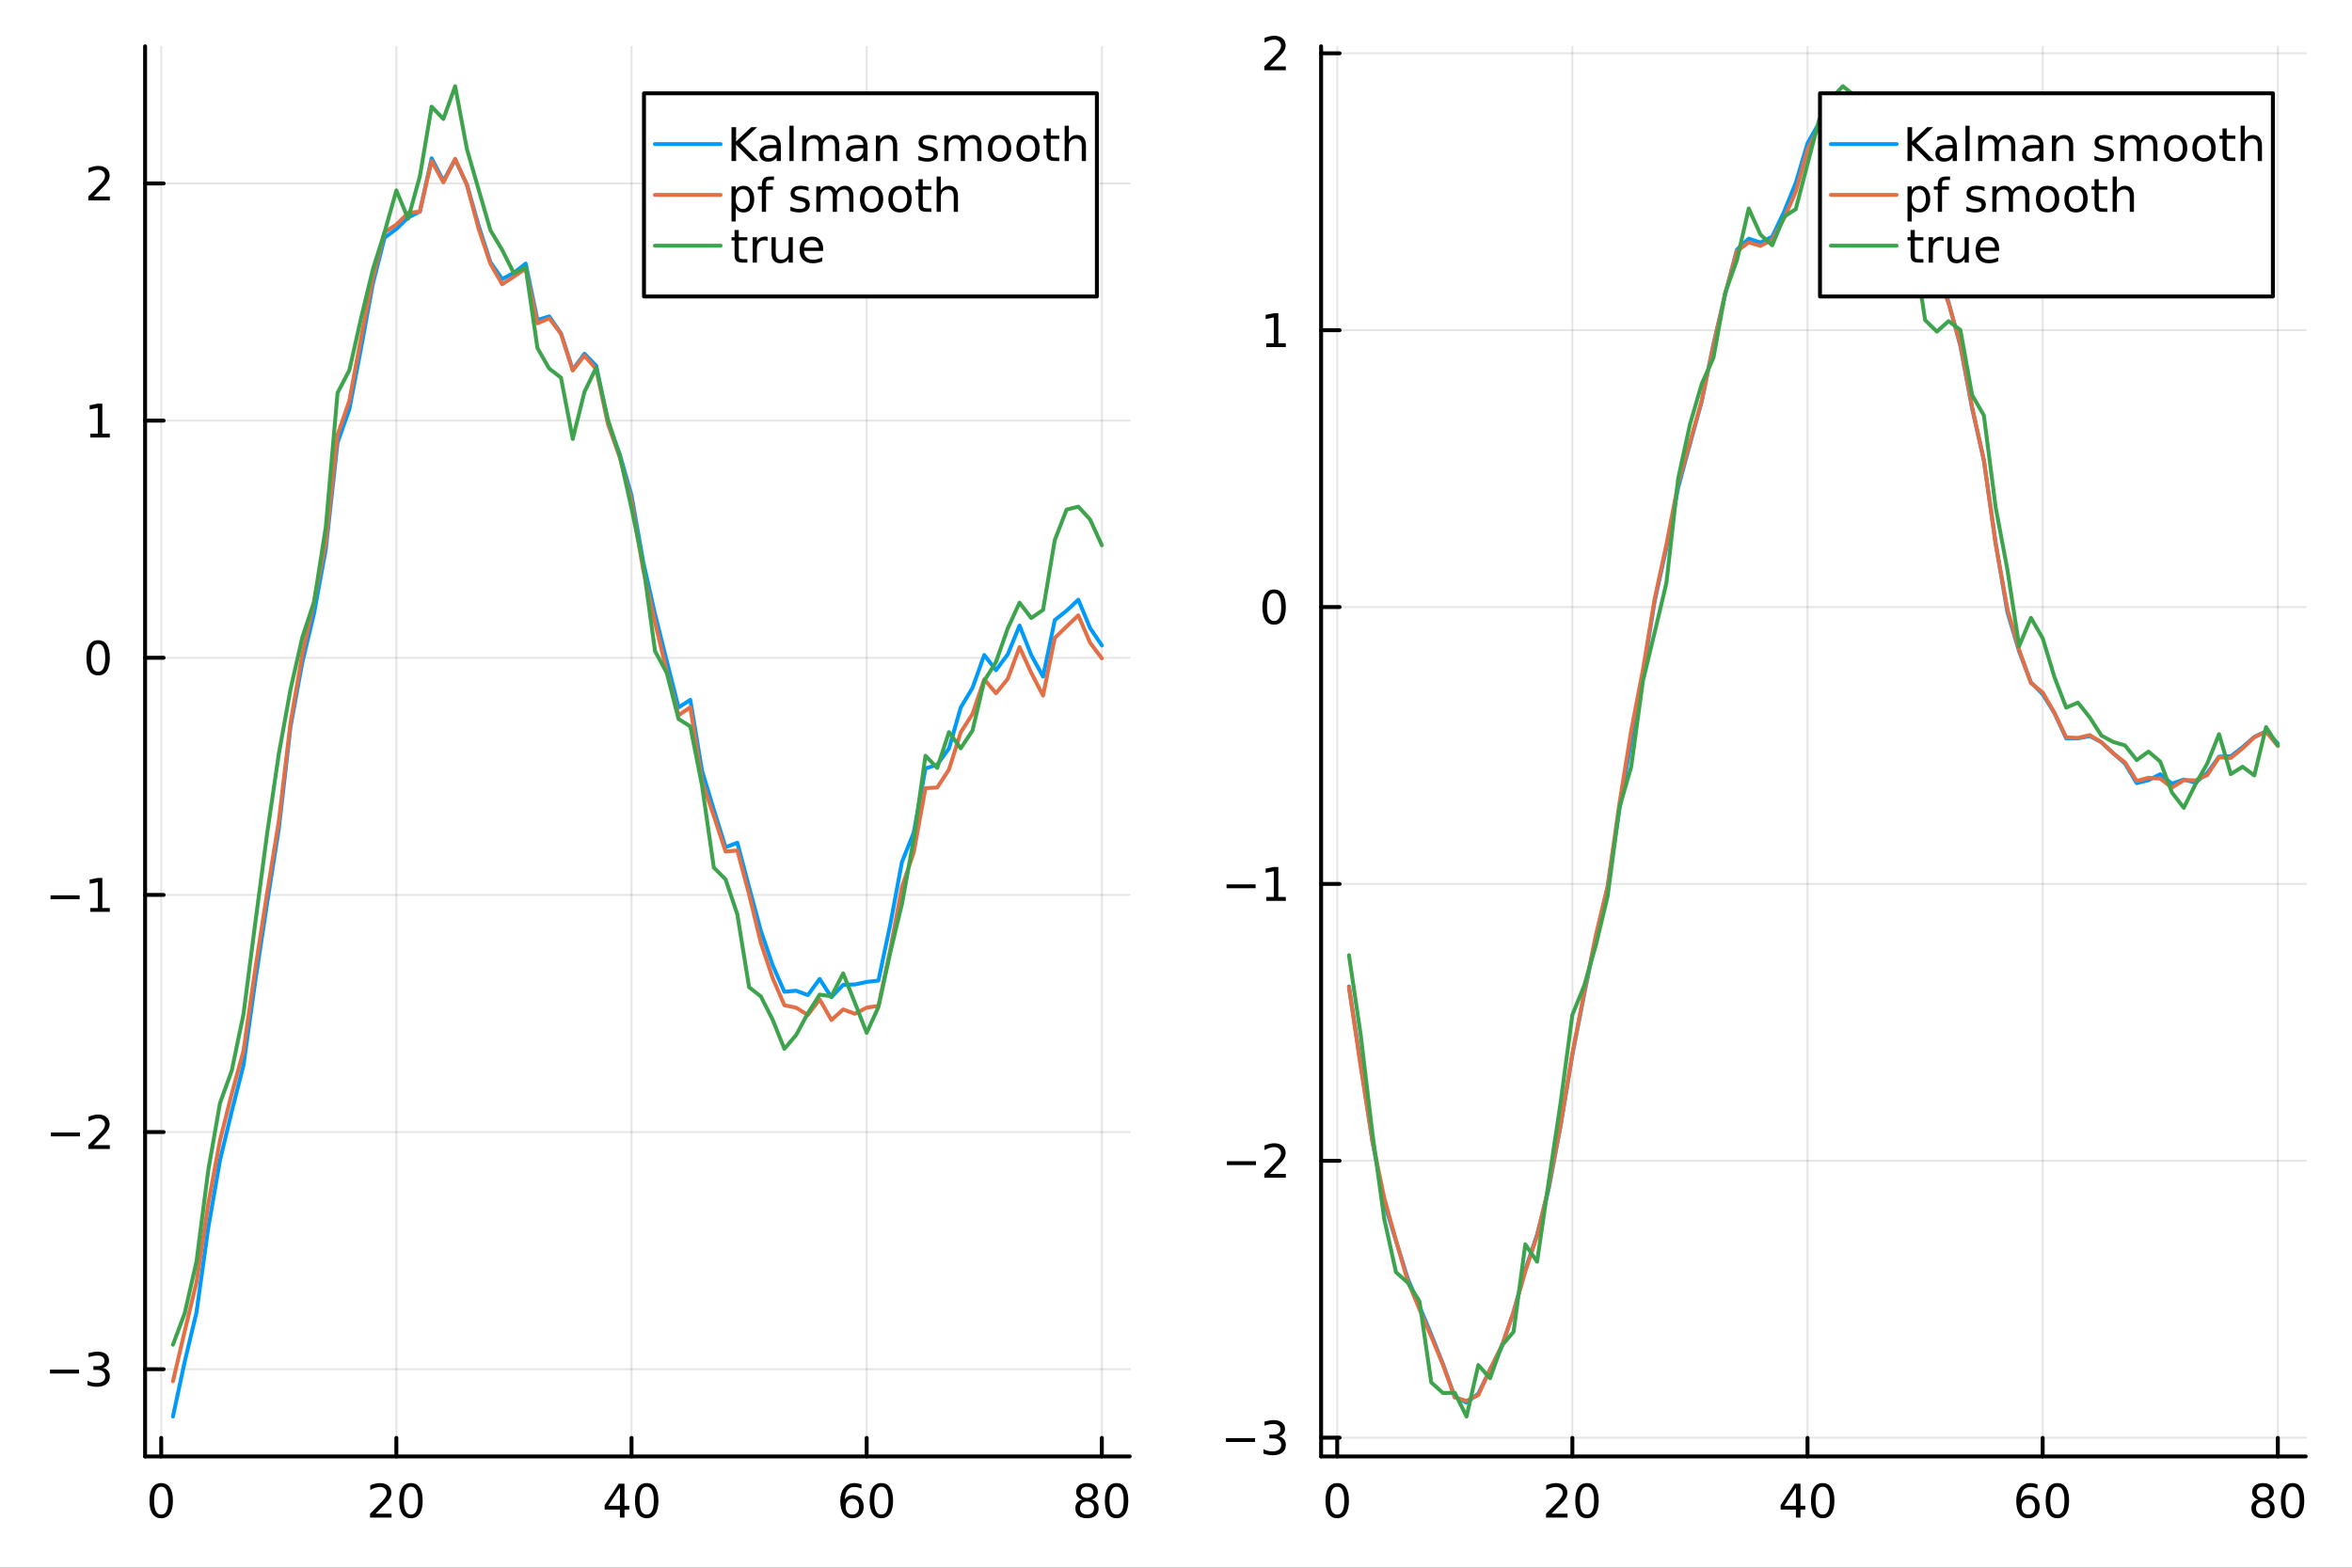 <?xml version="1.0" encoding="utf-8"?>
<svg xmlns="http://www.w3.org/2000/svg" xmlns:xlink="http://www.w3.org/1999/xlink" width="600" height="400" viewBox="0 0 2400 1600">
<rect x="0" y="0" width="2400" height="1600" fill="#333333" stroke="none"/>
<defs>
  <clipPath id="clip320">
    <rect x="0" y="0" width="2400" height="1600"/>
  </clipPath>
</defs>
<path clip-path="url(#clip320)" d="M0 1600 L2400 1600 L2400 0 L0 0  Z" fill="#ffffff" fill-rule="evenodd" fill-opacity="1"/>
<defs>
  <clipPath id="clip321">
    <rect x="480" y="0" width="1681" height="1600"/>
  </clipPath>
</defs>
<path clip-path="url(#clip320)" d="M148.057 1486.45 L1152.76 1486.45 L1152.76 47.244 L148.057 47.244  Z" fill="#ffffff" fill-rule="evenodd" fill-opacity="1"/>
<defs>
  <clipPath id="clip322">
    <rect x="148" y="47" width="1006" height="1440"/>
  </clipPath>
</defs>
<polyline clip-path="url(#clip322)" style="stroke:#000000; stroke-linecap:round; stroke-linejoin:round; stroke-width:2; stroke-opacity:0.1; fill:none" points="164.494,1486.45 164.494,47.244 "/>
<polyline clip-path="url(#clip322)" style="stroke:#000000; stroke-linecap:round; stroke-linejoin:round; stroke-width:2; stroke-opacity:0.1; fill:none" points="404.45,1486.45 404.45,47.244 "/>
<polyline clip-path="url(#clip322)" style="stroke:#000000; stroke-linecap:round; stroke-linejoin:round; stroke-width:2; stroke-opacity:0.1; fill:none" points="644.407,1486.45 644.407,47.244 "/>
<polyline clip-path="url(#clip322)" style="stroke:#000000; stroke-linecap:round; stroke-linejoin:round; stroke-width:2; stroke-opacity:0.1; fill:none" points="884.364,1486.45 884.364,47.244 "/>
<polyline clip-path="url(#clip322)" style="stroke:#000000; stroke-linecap:round; stroke-linejoin:round; stroke-width:2; stroke-opacity:0.1; fill:none" points="1124.32,1486.45 1124.32,47.244 "/>
<polyline clip-path="url(#clip322)" style="stroke:#000000; stroke-linecap:round; stroke-linejoin:round; stroke-width:2; stroke-opacity:0.1; fill:none" points="148.057,1397.44 1152.76,1397.44 "/>
<polyline clip-path="url(#clip322)" style="stroke:#000000; stroke-linecap:round; stroke-linejoin:round; stroke-width:2; stroke-opacity:0.1; fill:none" points="148.057,1155.4 1152.76,1155.4 "/>
<polyline clip-path="url(#clip322)" style="stroke:#000000; stroke-linecap:round; stroke-linejoin:round; stroke-width:2; stroke-opacity:0.1; fill:none" points="148.057,913.355 1152.76,913.355 "/>
<polyline clip-path="url(#clip322)" style="stroke:#000000; stroke-linecap:round; stroke-linejoin:round; stroke-width:2; stroke-opacity:0.1; fill:none" points="148.057,671.314 1152.76,671.314 "/>
<polyline clip-path="url(#clip322)" style="stroke:#000000; stroke-linecap:round; stroke-linejoin:round; stroke-width:2; stroke-opacity:0.1; fill:none" points="148.057,429.274 1152.76,429.274 "/>
<polyline clip-path="url(#clip322)" style="stroke:#000000; stroke-linecap:round; stroke-linejoin:round; stroke-width:2; stroke-opacity:0.1; fill:none" points="148.057,187.234 1152.76,187.234 "/>
<polyline clip-path="url(#clip320)" style="stroke:#000000; stroke-linecap:round; stroke-linejoin:round; stroke-width:4; stroke-opacity:1; fill:none" points="148.057,1486.45 1152.76,1486.45 "/>
<polyline clip-path="url(#clip320)" style="stroke:#000000; stroke-linecap:round; stroke-linejoin:round; stroke-width:4; stroke-opacity:1; fill:none" points="164.494,1486.45 164.494,1467.55 "/>
<polyline clip-path="url(#clip320)" style="stroke:#000000; stroke-linecap:round; stroke-linejoin:round; stroke-width:4; stroke-opacity:1; fill:none" points="404.45,1486.45 404.45,1467.55 "/>
<polyline clip-path="url(#clip320)" style="stroke:#000000; stroke-linecap:round; stroke-linejoin:round; stroke-width:4; stroke-opacity:1; fill:none" points="644.407,1486.45 644.407,1467.55 "/>
<polyline clip-path="url(#clip320)" style="stroke:#000000; stroke-linecap:round; stroke-linejoin:round; stroke-width:4; stroke-opacity:1; fill:none" points="884.364,1486.45 884.364,1467.55 "/>
<polyline clip-path="url(#clip320)" style="stroke:#000000; stroke-linecap:round; stroke-linejoin:round; stroke-width:4; stroke-opacity:1; fill:none" points="1124.32,1486.45 1124.32,1467.55 "/>
<path clip-path="url(#clip320)" d="M164.494 1517.37 Q160.883 1517.37 159.054 1520.93 Q157.248 1524.47 157.248 1531.6 Q157.248 1538.71 159.054 1542.27 Q160.883 1545.82 164.494 1545.82 Q168.128 1545.82 169.933 1542.27 Q171.762 1538.71 171.762 1531.6 Q171.762 1524.47 169.933 1520.93 Q168.128 1517.37 164.494 1517.37 M164.494 1513.66 Q170.304 1513.66 173.359 1518.27 Q176.438 1522.85 176.438 1531.6 Q176.438 1540.33 173.359 1544.94 Q170.304 1549.52 164.494 1549.52 Q158.684 1549.52 155.605 1544.94 Q152.549 1540.33 152.549 1531.6 Q152.549 1522.85 155.605 1518.27 Q158.684 1513.66 164.494 1513.66 Z" fill="#000000" fill-rule="nonzero" fill-opacity="1" /><path clip-path="url(#clip320)" d="M383.224 1544.91 L399.543 1544.91 L399.543 1548.85 L377.599 1548.85 L377.599 1544.91 Q380.261 1542.16 384.844 1537.53 Q389.451 1532.88 390.631 1531.53 Q392.876 1529.01 393.756 1527.27 Q394.659 1525.51 394.659 1523.82 Q394.659 1521.07 392.714 1519.33 Q390.793 1517.6 387.691 1517.6 Q385.492 1517.6 383.039 1518.36 Q380.608 1519.13 377.83 1520.68 L377.83 1515.95 Q380.654 1514.82 383.108 1514.24 Q385.562 1513.66 387.599 1513.66 Q392.969 1513.66 396.164 1516.35 Q399.358 1519.03 399.358 1523.52 Q399.358 1525.65 398.548 1527.57 Q397.761 1529.47 395.654 1532.07 Q395.076 1532.74 391.974 1535.95 Q388.872 1539.15 383.224 1544.91 Z" fill="#000000" fill-rule="nonzero" fill-opacity="1" /><path clip-path="url(#clip320)" d="M419.358 1517.37 Q415.747 1517.37 413.918 1520.93 Q412.112 1524.47 412.112 1531.6 Q412.112 1538.71 413.918 1542.27 Q415.747 1545.82 419.358 1545.82 Q422.992 1545.82 424.798 1542.27 Q426.626 1538.71 426.626 1531.6 Q426.626 1524.47 424.798 1520.93 Q422.992 1517.37 419.358 1517.37 M419.358 1513.66 Q425.168 1513.66 428.224 1518.27 Q431.302 1522.85 431.302 1531.6 Q431.302 1540.33 428.224 1544.94 Q425.168 1549.52 419.358 1549.52 Q413.548 1549.52 410.469 1544.94 Q407.413 1540.33 407.413 1531.6 Q407.413 1522.85 410.469 1518.27 Q413.548 1513.66 419.358 1513.66 Z" fill="#000000" fill-rule="nonzero" fill-opacity="1" /><path clip-path="url(#clip320)" d="M632.579 1518.36 L620.773 1536.81 L632.579 1536.81 L632.579 1518.36 M631.352 1514.29 L637.231 1514.29 L637.231 1536.81 L642.162 1536.81 L642.162 1540.7 L637.231 1540.7 L637.231 1548.85 L632.579 1548.85 L632.579 1540.7 L616.977 1540.7 L616.977 1536.19 L631.352 1514.29 Z" fill="#000000" fill-rule="nonzero" fill-opacity="1" /><path clip-path="url(#clip320)" d="M659.893 1517.37 Q656.282 1517.37 654.454 1520.93 Q652.648 1524.47 652.648 1531.6 Q652.648 1538.71 654.454 1542.27 Q656.282 1545.82 659.893 1545.82 Q663.528 1545.82 665.333 1542.27 Q667.162 1538.71 667.162 1531.6 Q667.162 1524.47 665.333 1520.93 Q663.528 1517.37 659.893 1517.37 M659.893 1513.66 Q665.704 1513.66 668.759 1518.27 Q671.838 1522.85 671.838 1531.6 Q671.838 1540.33 668.759 1544.94 Q665.704 1549.52 659.893 1549.52 Q654.083 1549.52 651.005 1544.94 Q647.949 1540.33 647.949 1531.6 Q647.949 1522.85 651.005 1518.27 Q654.083 1513.66 659.893 1513.66 Z" fill="#000000" fill-rule="nonzero" fill-opacity="1" /><path clip-path="url(#clip320)" d="M869.769 1529.7 Q866.621 1529.7 864.769 1531.86 Q862.941 1534.01 862.941 1537.76 Q862.941 1541.49 864.769 1543.66 Q866.621 1545.82 869.769 1545.82 Q872.917 1545.82 874.746 1543.66 Q876.598 1541.49 876.598 1537.76 Q876.598 1534.01 874.746 1531.86 Q872.917 1529.7 869.769 1529.7 M879.052 1515.05 L879.052 1519.31 Q877.292 1518.48 875.487 1518.04 Q873.705 1517.6 871.945 1517.6 Q867.316 1517.6 864.862 1520.72 Q862.431 1523.85 862.084 1530.17 Q863.45 1528.15 865.51 1527.09 Q867.57 1526 870.047 1526 Q875.255 1526 878.265 1529.17 Q881.297 1532.32 881.297 1537.76 Q881.297 1543.08 878.149 1546.3 Q875.001 1549.52 869.769 1549.52 Q863.774 1549.52 860.603 1544.94 Q857.431 1540.33 857.431 1531.6 Q857.431 1523.41 861.32 1518.55 Q865.209 1513.66 871.76 1513.66 Q873.519 1513.66 875.302 1514.01 Q877.107 1514.36 879.052 1515.05 Z" fill="#000000" fill-rule="nonzero" fill-opacity="1" /><path clip-path="url(#clip320)" d="M899.353 1517.37 Q895.741 1517.37 893.913 1520.93 Q892.107 1524.47 892.107 1531.6 Q892.107 1538.71 893.913 1542.27 Q895.741 1545.82 899.353 1545.82 Q902.987 1545.82 904.792 1542.27 Q906.621 1538.71 906.621 1531.6 Q906.621 1524.47 904.792 1520.93 Q902.987 1517.37 899.353 1517.37 M899.353 1513.66 Q905.163 1513.66 908.218 1518.27 Q911.297 1522.85 911.297 1531.6 Q911.297 1540.33 908.218 1544.94 Q905.163 1549.52 899.353 1549.52 Q893.542 1549.52 890.464 1544.94 Q887.408 1540.33 887.408 1531.6 Q887.408 1522.85 890.464 1518.27 Q893.542 1513.66 899.353 1513.66 Z" fill="#000000" fill-rule="nonzero" fill-opacity="1" /><path clip-path="url(#clip320)" d="M1109.19 1532.44 Q1105.86 1532.44 1103.94 1534.22 Q1102.04 1536 1102.04 1539.13 Q1102.04 1542.25 1103.94 1544.03 Q1105.86 1545.82 1109.19 1545.82 Q1112.53 1545.82 1114.45 1544.03 Q1116.37 1542.23 1116.37 1539.13 Q1116.37 1536 1114.45 1534.22 Q1112.55 1532.44 1109.19 1532.44 M1104.52 1530.45 Q1101.51 1529.7 1099.82 1527.64 Q1098.15 1525.58 1098.15 1522.62 Q1098.15 1518.48 1101.09 1516.07 Q1104.05 1513.66 1109.19 1513.66 Q1114.36 1513.66 1117.3 1516.07 Q1120.24 1518.48 1120.24 1522.62 Q1120.24 1525.58 1118.55 1527.64 Q1116.88 1529.7 1113.89 1530.45 Q1117.27 1531.23 1119.15 1533.52 Q1121.05 1535.82 1121.05 1539.13 Q1121.05 1544.15 1117.97 1546.83 Q1114.91 1549.52 1109.19 1549.52 Q1103.48 1549.52 1100.4 1546.83 Q1097.34 1544.15 1097.34 1539.13 Q1097.34 1535.82 1099.24 1533.52 Q1101.14 1531.23 1104.52 1530.45 M1102.8 1523.06 Q1102.8 1525.75 1104.47 1527.25 Q1106.16 1528.76 1109.19 1528.76 Q1112.2 1528.76 1113.89 1527.25 Q1115.61 1525.75 1115.61 1523.06 Q1115.61 1520.38 1113.89 1518.87 Q1112.2 1517.37 1109.19 1517.37 Q1106.16 1517.37 1104.47 1518.87 Q1102.8 1520.38 1102.8 1523.06 Z" fill="#000000" fill-rule="nonzero" fill-opacity="1" /><path clip-path="url(#clip320)" d="M1139.36 1517.37 Q1135.74 1517.37 1133.92 1520.93 Q1132.11 1524.47 1132.11 1531.6 Q1132.11 1538.71 1133.92 1542.27 Q1135.74 1545.82 1139.36 1545.82 Q1142.99 1545.82 1144.8 1542.27 Q1146.62 1538.71 1146.62 1531.6 Q1146.62 1524.47 1144.8 1520.93 Q1142.99 1517.37 1139.36 1517.37 M1139.36 1513.66 Q1145.17 1513.66 1148.22 1518.27 Q1151.3 1522.85 1151.3 1531.6 Q1151.3 1540.33 1148.22 1544.94 Q1145.17 1549.52 1139.36 1549.52 Q1133.55 1549.52 1130.47 1544.94 Q1127.41 1540.33 1127.41 1531.6 Q1127.41 1522.85 1130.47 1518.27 Q1133.55 1513.66 1139.36 1513.66 Z" fill="#000000" fill-rule="nonzero" fill-opacity="1" /><polyline clip-path="url(#clip320)" style="stroke:#000000; stroke-linecap:round; stroke-linejoin:round; stroke-width:4; stroke-opacity:1; fill:none" points="148.057,1486.45 148.057,47.244 "/>
<polyline clip-path="url(#clip320)" style="stroke:#000000; stroke-linecap:round; stroke-linejoin:round; stroke-width:4; stroke-opacity:1; fill:none" points="148.057,1397.44 166.954,1397.44 "/>
<polyline clip-path="url(#clip320)" style="stroke:#000000; stroke-linecap:round; stroke-linejoin:round; stroke-width:4; stroke-opacity:1; fill:none" points="148.057,1155.4 166.954,1155.4 "/>
<polyline clip-path="url(#clip320)" style="stroke:#000000; stroke-linecap:round; stroke-linejoin:round; stroke-width:4; stroke-opacity:1; fill:none" points="148.057,913.355 166.954,913.355 "/>
<polyline clip-path="url(#clip320)" style="stroke:#000000; stroke-linecap:round; stroke-linejoin:round; stroke-width:4; stroke-opacity:1; fill:none" points="148.057,671.314 166.954,671.314 "/>
<polyline clip-path="url(#clip320)" style="stroke:#000000; stroke-linecap:round; stroke-linejoin:round; stroke-width:4; stroke-opacity:1; fill:none" points="148.057,429.274 166.954,429.274 "/>
<polyline clip-path="url(#clip320)" style="stroke:#000000; stroke-linecap:round; stroke-linejoin:round; stroke-width:4; stroke-opacity:1; fill:none" points="148.057,187.234 166.954,187.234 "/>
<path clip-path="url(#clip320)" d="M50.992 1397.89 L80.668 1397.89 L80.668 1401.82 L50.992 1401.82 L50.992 1397.89 Z" fill="#000000" fill-rule="nonzero" fill-opacity="1" /><path clip-path="url(#clip320)" d="M104.927 1396.08 Q108.283 1396.8 110.158 1399.07 Q112.057 1401.34 112.057 1404.67 Q112.057 1409.79 108.538 1412.59 Q105.02 1415.39 98.538 1415.39 Q96.362 1415.39 94.047 1414.95 Q91.756 1414.53 89.302 1413.67 L89.302 1409.16 Q91.246 1410.29 93.561 1410.87 Q95.876 1411.45 98.399 1411.45 Q102.797 1411.45 105.089 1409.72 Q107.404 1407.98 107.404 1404.67 Q107.404 1401.61 105.251 1399.9 Q103.121 1398.17 99.302 1398.17 L95.274 1398.17 L95.274 1394.32 L99.487 1394.32 Q102.936 1394.32 104.765 1392.96 Q106.594 1391.57 106.594 1388.98 Q106.594 1386.31 104.696 1384.9 Q102.821 1383.47 99.302 1383.47 Q97.381 1383.47 95.182 1383.88 Q92.983 1384.3 90.344 1385.18 L90.344 1381.01 Q93.006 1380.27 95.321 1379.9 Q97.659 1379.53 99.719 1379.53 Q105.043 1379.53 108.145 1381.96 Q111.246 1384.37 111.246 1388.49 Q111.246 1391.36 109.603 1393.35 Q107.959 1395.32 104.927 1396.08 Z" fill="#000000" fill-rule="nonzero" fill-opacity="1" /><path clip-path="url(#clip320)" d="M51.941 1155.85 L81.617 1155.85 L81.617 1159.78 L51.941 1159.78 L51.941 1155.85 Z" fill="#000000" fill-rule="nonzero" fill-opacity="1" /><path clip-path="url(#clip320)" d="M95.737 1168.74 L112.057 1168.74 L112.057 1172.68 L90.112 1172.68 L90.112 1168.74 Q92.774 1165.99 97.358 1161.36 Q101.964 1156.7 103.145 1155.36 Q105.39 1152.84 106.27 1151.1 Q107.172 1149.34 107.172 1147.65 Q107.172 1144.9 105.228 1143.16 Q103.307 1141.43 100.205 1141.43 Q98.006 1141.43 95.552 1142.19 Q93.121 1142.95 90.344 1144.5 L90.344 1139.78 Q93.168 1138.65 95.621 1138.07 Q98.075 1137.49 100.112 1137.49 Q105.483 1137.49 108.677 1140.18 Q111.871 1142.86 111.871 1147.35 Q111.871 1149.48 111.061 1151.4 Q110.274 1153.3 108.168 1155.89 Q107.589 1156.56 104.487 1159.78 Q101.385 1162.98 95.737 1168.74 Z" fill="#000000" fill-rule="nonzero" fill-opacity="1" /><path clip-path="url(#clip320)" d="M51.571 913.806 L81.247 913.806 L81.247 917.742 L51.571 917.742 L51.571 913.806 Z" fill="#000000" fill-rule="nonzero" fill-opacity="1" /><path clip-path="url(#clip320)" d="M92.149 926.7 L99.788 926.7 L99.788 900.334 L91.478 902.001 L91.478 897.742 L99.742 896.075 L104.418 896.075 L104.418 926.7 L112.057 926.7 L112.057 930.635 L92.149 930.635 L92.149 926.7 Z" fill="#000000" fill-rule="nonzero" fill-opacity="1" /><path clip-path="url(#clip320)" d="M100.112 657.113 Q96.501 657.113 94.672 660.678 Q92.867 664.22 92.867 671.349 Q92.867 678.456 94.672 682.02 Q96.501 685.562 100.112 685.562 Q103.746 685.562 105.552 682.02 Q107.381 678.456 107.381 671.349 Q107.381 664.22 105.552 660.678 Q103.746 657.113 100.112 657.113 M100.112 653.409 Q105.922 653.409 108.978 658.016 Q112.057 662.599 112.057 671.349 Q112.057 680.076 108.978 684.682 Q105.922 689.266 100.112 689.266 Q94.302 689.266 91.223 684.682 Q88.168 680.076 88.168 671.349 Q88.168 662.599 91.223 658.016 Q94.302 653.409 100.112 653.409 Z" fill="#000000" fill-rule="nonzero" fill-opacity="1" /><path clip-path="url(#clip320)" d="M92.149 442.619 L99.788 442.619 L99.788 416.253 L91.478 417.92 L91.478 413.661 L99.742 411.994 L104.418 411.994 L104.418 442.619 L112.057 442.619 L112.057 446.554 L92.149 446.554 L92.149 442.619 Z" fill="#000000" fill-rule="nonzero" fill-opacity="1" /><path clip-path="url(#clip320)" d="M95.737 200.578 L112.057 200.578 L112.057 204.514 L90.112 204.514 L90.112 200.578 Q92.774 197.824 97.358 193.194 Q101.964 188.541 103.145 187.199 Q105.39 184.676 106.27 182.94 Q107.172 181.18 107.172 179.49 Q107.172 176.736 105.228 175 Q103.307 173.264 100.205 173.264 Q98.006 173.264 95.552 174.028 Q93.121 174.791 90.344 176.342 L90.344 171.62 Q93.168 170.486 95.621 169.907 Q98.075 169.329 100.112 169.329 Q105.483 169.329 108.677 172.014 Q111.871 174.699 111.871 179.19 Q111.871 181.319 111.061 183.24 Q110.274 185.139 108.168 187.731 Q107.589 188.402 104.487 191.62 Q101.385 194.814 95.737 200.578 Z" fill="#000000" fill-rule="nonzero" fill-opacity="1" /><polyline clip-path="url(#clip322)" style="stroke:#009af9; stroke-linecap:round; stroke-linejoin:round; stroke-width:4; stroke-opacity:1; fill:none" points="176.491,1445.72 188.489,1389.68 200.487,1339.49 212.485,1253.31 224.483,1184.26 236.481,1134.21 248.479,1087.06 260.476,1001.48 272.474,922.38 284.472,846.163 296.47,741.716 308.468,676.199 320.466,625.924 332.463,560.531 344.461,451.668 356.459,417.823 368.457,355.21 380.455,289.646 392.453,242.563 404.45,233.739 416.448,222.038 428.446,215.824 440.444,161.526 452.442,184.6 464.44,162.896 476.438,188.398 488.435,230.423 500.433,267.494 512.431,284.846 524.429,278.456 536.427,268.999 548.425,326.645 560.422,322.885 572.42,340.22 584.418,377.346 596.416,361.036 608.414,373.409 620.412,431.828 632.409,463.645 644.407,505.627 656.405,573.64 668.403,626.814 680.401,674.703 692.399,722.06 704.397,714.287 716.394,786.705 728.392,826.327 740.39,864.703 752.388,860.085 764.386,905.483 776.384,949.946 788.381,985.019 800.379,1012.24 812.377,1011.14 824.375,1015.61 836.373,999.136 848.371,1017.82 860.368,1005.08 872.366,1004.72 884.364,1002.16 896.362,1000.77 908.36,943.887 920.358,879.755 932.356,849.86 944.353,784.352 956.351,780.444 968.349,763.862 980.347,722.085 992.345,702.04 1004.34,668.474 1016.34,683.972 1028.34,667.806 1040.34,638.458 1052.33,668.626 1064.33,690.544 1076.33,632.832 1088.33,623.338 1100.33,612.091 1112.32,640.978 1124.32,658.758 "/>
<polyline clip-path="url(#clip322)" style="stroke:#e26f46; stroke-linecap:round; stroke-linejoin:round; stroke-width:4; stroke-opacity:1; fill:none" points="176.491,1409.72 188.489,1358.61 200.487,1308.93 212.485,1228.87 224.483,1163.91 236.481,1116.18 248.479,1072.4 260.476,989.107 272.474,912.117 284.472,838.415 296.47,737.526 308.468,668.058 320.466,614.179 332.463,553.433 344.461,443.879 356.459,408.983 368.457,344.78 380.455,283.892 392.453,237.058 404.45,229.232 416.448,217.382 428.446,215.894 440.444,164.165 452.442,186.127 464.44,162.098 476.438,188.659 488.435,233.755 500.433,269.229 512.431,290.107 524.429,282.311 536.427,274.018 548.425,330.024 560.422,324.871 572.42,340.687 584.418,378.115 596.416,362.91 608.414,376.893 620.412,432.893 632.409,466.73 644.407,511.089 656.405,581.974 668.403,635.204 680.401,685.267 692.399,730.015 704.397,721.815 716.394,797.457 728.392,832.824 740.39,869.063 752.388,868.038 764.386,912.813 776.384,962.29 788.381,998.02 800.379,1025.95 812.377,1028.48 824.375,1035.9 836.373,1019.95 848.371,1041.04 860.368,1030.26 872.366,1034.67 884.364,1028.39 896.362,1026.62 908.36,969.708 920.358,905.256 932.356,870.13 944.353,804.431 956.351,803.732 968.349,785.36 980.347,747.412 992.345,728.679 1004.34,693.334 1016.34,707.525 1028.34,692.836 1040.34,660.408 1052.33,686.754 1064.33,709.927 1076.33,651.048 1088.33,639.417 1100.33,628.043 1112.32,655.955 1124.32,671.927 "/>
<polyline clip-path="url(#clip322)" style="stroke:#3da44d; stroke-linecap:round; stroke-linejoin:round; stroke-width:4; stroke-opacity:1; fill:none" points="176.491,1372.44 188.489,1340.21 200.487,1287.64 212.485,1194.62 224.483,1125.86 236.481,1092.7 248.479,1034.84 260.476,942.045 272.474,851.489 284.472,769.608 296.47,703.462 308.468,650.611 320.466,614.239 332.463,537.849 344.461,400.905 356.459,377.896 368.457,324.589 380.455,274.996 392.453,236.891 404.45,194.327 416.448,223.162 428.446,179.854 440.444,108.877 452.442,121.431 464.44,87.976 476.438,152.146 488.435,193.602 500.433,234.962 512.431,255.135 524.429,278.981 536.427,272.899 548.425,355.247 560.422,376.179 572.42,385.425 584.418,448.009 596.416,399.9 608.414,375.159 620.412,428.59 632.409,464.963 644.407,518.672 656.405,576.545 668.403,664.544 680.401,686.867 692.399,733.804 704.397,741.443 716.394,802.007 728.392,885.497 740.39,897.494 752.388,933.264 764.386,1007.56 776.384,1016.95 788.381,1040.66 800.379,1070.44 812.377,1056.38 824.375,1034.09 836.373,1015.11 848.371,1016.82 860.368,993.425 872.366,1023.51 884.364,1054.13 896.362,1027.77 908.36,972.542 920.358,922.628 932.356,856.606 944.353,771.367 956.351,783.718 968.349,747.206 980.347,763.732 992.345,745.592 1004.34,694.882 1016.34,675.567 1028.34,641.286 1040.34,615.104 1052.33,630.777 1064.33,622.47 1076.33,551.184 1088.33,520.121 1100.33,517.081 1112.32,530.171 1124.32,556.485 "/>
<path clip-path="url(#clip320)" d="M657.131 302.578 L1119.27 302.578 L1119.27 95.218 L657.131 95.218  Z" fill="#ffffff" fill-rule="evenodd" fill-opacity="1"/>
<polyline clip-path="url(#clip320)" style="stroke:#000000; stroke-linecap:round; stroke-linejoin:round; stroke-width:4; stroke-opacity:1; fill:none" points="657.131,302.578 1119.27,302.578 1119.27,95.218 657.131,95.218 657.131,302.578 "/>
<polyline clip-path="url(#clip320)" style="stroke:#009af9; stroke-linecap:round; stroke-linejoin:round; stroke-width:4; stroke-opacity:1; fill:none" points="668.295,147.058 735.275,147.058 "/>
<path clip-path="url(#clip320)" d="M746.438 129.778 L751.114 129.778 L751.114 144.384 L766.623 129.778 L772.641 129.778 L755.489 145.889 L773.868 164.338 L767.711 164.338 L751.114 147.694 L751.114 164.338 L746.438 164.338 L746.438 129.778 Z" fill="#000000" fill-rule="nonzero" fill-opacity="1" /><path clip-path="url(#clip320)" d="M788.29 151.305 Q783.127 151.305 781.137 152.486 Q779.146 153.666 779.146 156.514 Q779.146 158.782 780.628 160.125 Q782.132 161.444 784.702 161.444 Q788.243 161.444 790.373 158.944 Q792.526 156.421 792.526 152.254 L792.526 151.305 L788.29 151.305 M796.785 149.546 L796.785 164.338 L792.526 164.338 L792.526 160.402 Q791.067 162.763 788.891 163.898 Q786.715 165.009 783.567 165.009 Q779.586 165.009 777.225 162.787 Q774.887 160.541 774.887 156.791 Q774.887 152.416 777.803 150.194 Q780.743 147.972 786.553 147.972 L792.526 147.972 L792.526 147.555 Q792.526 144.615 790.581 143.018 Q788.66 141.398 785.165 141.398 Q782.942 141.398 780.836 141.93 Q778.729 142.463 776.785 143.527 L776.785 139.592 Q779.123 138.69 781.322 138.25 Q783.521 137.787 785.604 137.787 Q791.229 137.787 794.007 140.703 Q796.785 143.62 796.785 149.546 Z" fill="#000000" fill-rule="nonzero" fill-opacity="1" /><path clip-path="url(#clip320)" d="M805.558 128.319 L809.817 128.319 L809.817 164.338 L805.558 164.338 L805.558 128.319 Z" fill="#000000" fill-rule="nonzero" fill-opacity="1" /><path clip-path="url(#clip320)" d="M838.914 143.389 Q840.511 140.518 842.734 139.153 Q844.956 137.787 847.965 137.787 Q852.016 137.787 854.215 140.634 Q856.414 143.458 856.414 148.689 L856.414 164.338 L852.132 164.338 L852.132 148.828 Q852.132 145.102 850.812 143.296 Q849.493 141.49 846.785 141.49 Q843.474 141.49 841.553 143.69 Q839.632 145.889 839.632 149.685 L839.632 164.338 L835.349 164.338 L835.349 148.828 Q835.349 145.078 834.03 143.296 Q832.711 141.49 829.956 141.49 Q826.692 141.49 824.771 143.713 Q822.85 145.912 822.85 149.685 L822.85 164.338 L818.567 164.338 L818.567 138.412 L822.85 138.412 L822.85 142.44 Q824.308 140.055 826.345 138.921 Q828.382 137.787 831.183 137.787 Q834.007 137.787 835.974 139.222 Q837.965 140.657 838.914 143.389 Z" fill="#000000" fill-rule="nonzero" fill-opacity="1" /><path clip-path="url(#clip320)" d="M876.692 151.305 Q871.53 151.305 869.539 152.486 Q867.548 153.666 867.548 156.514 Q867.548 158.782 869.03 160.125 Q870.534 161.444 873.104 161.444 Q876.646 161.444 878.775 158.944 Q880.928 156.421 880.928 152.254 L880.928 151.305 L876.692 151.305 M885.187 149.546 L885.187 164.338 L880.928 164.338 L880.928 160.402 Q879.47 162.763 877.294 163.898 Q875.118 165.009 871.97 165.009 Q867.988 165.009 865.627 162.787 Q863.289 160.541 863.289 156.791 Q863.289 152.416 866.206 150.194 Q869.146 147.972 874.956 147.972 L880.928 147.972 L880.928 147.555 Q880.928 144.615 878.983 143.018 Q877.062 141.398 873.567 141.398 Q871.345 141.398 869.238 141.93 Q867.132 142.463 865.187 143.527 L865.187 139.592 Q867.525 138.69 869.724 138.25 Q871.923 137.787 874.007 137.787 Q879.632 137.787 882.409 140.703 Q885.187 143.62 885.187 149.546 Z" fill="#000000" fill-rule="nonzero" fill-opacity="1" /><path clip-path="url(#clip320)" d="M915.511 148.689 L915.511 164.338 L911.252 164.338 L911.252 148.828 Q911.252 145.148 909.817 143.319 Q908.381 141.49 905.511 141.49 Q902.062 141.49 900.071 143.69 Q898.081 145.889 898.081 149.685 L898.081 164.338 L893.798 164.338 L893.798 138.412 L898.081 138.412 L898.081 142.44 Q899.608 140.102 901.669 138.944 Q903.752 137.787 906.46 137.787 Q910.928 137.787 913.219 140.565 Q915.511 143.319 915.511 148.689 Z" fill="#000000" fill-rule="nonzero" fill-opacity="1" /><path clip-path="url(#clip320)" d="M955.603 139.176 L955.603 143.203 Q953.798 142.277 951.853 141.815 Q949.909 141.352 947.826 141.352 Q944.654 141.352 943.057 142.324 Q941.483 143.296 941.483 145.24 Q941.483 146.722 942.617 147.578 Q943.752 148.412 947.178 149.176 L948.636 149.5 Q953.173 150.472 955.071 152.254 Q956.992 154.014 956.992 157.185 Q956.992 160.796 954.122 162.902 Q951.275 165.009 946.275 165.009 Q944.191 165.009 941.923 164.592 Q939.678 164.199 937.178 163.388 L937.178 158.99 Q939.539 160.217 941.83 160.842 Q944.122 161.444 946.367 161.444 Q949.377 161.444 950.997 160.426 Q952.617 159.384 952.617 157.509 Q952.617 155.773 951.437 154.847 Q950.279 153.921 946.321 153.064 L944.84 152.717 Q940.881 151.884 939.122 150.171 Q937.363 148.435 937.363 145.426 Q937.363 141.768 939.955 139.778 Q942.548 137.787 947.316 137.787 Q949.678 137.787 951.761 138.134 Q953.844 138.481 955.603 139.176 Z" fill="#000000" fill-rule="nonzero" fill-opacity="1" /><path clip-path="url(#clip320)" d="M983.96 143.389 Q985.557 140.518 987.779 139.153 Q990.001 137.787 993.011 137.787 Q997.062 137.787 999.261 140.634 Q1001.46 143.458 1001.46 148.689 L1001.46 164.338 L997.177 164.338 L997.177 148.828 Q997.177 145.102 995.858 143.296 Q994.538 141.49 991.83 141.49 Q988.52 141.49 986.599 143.69 Q984.677 145.889 984.677 149.685 L984.677 164.338 L980.395 164.338 L980.395 148.828 Q980.395 145.078 979.076 143.296 Q977.756 141.49 975.001 141.49 Q971.738 141.49 969.816 143.713 Q967.895 145.912 967.895 149.685 L967.895 164.338 L963.613 164.338 L963.613 138.412 L967.895 138.412 L967.895 142.44 Q969.353 140.055 971.39 138.921 Q973.427 137.787 976.228 137.787 Q979.052 137.787 981.02 139.222 Q983.011 140.657 983.96 143.389 Z" fill="#000000" fill-rule="nonzero" fill-opacity="1" /><path clip-path="url(#clip320)" d="M1020 141.398 Q1016.58 141.398 1014.58 144.083 Q1012.59 146.745 1012.59 151.398 Q1012.59 156.051 1014.56 158.736 Q1016.55 161.398 1020 161.398 Q1023.4 161.398 1025.39 158.713 Q1027.39 156.027 1027.39 151.398 Q1027.39 146.791 1025.39 144.106 Q1023.4 141.398 1020 141.398 M1020 137.787 Q1025.56 137.787 1028.73 141.398 Q1031.9 145.009 1031.9 151.398 Q1031.9 157.764 1028.73 161.398 Q1025.56 165.009 1020 165.009 Q1014.42 165.009 1011.25 161.398 Q1008.1 157.764 1008.1 151.398 Q1008.1 145.009 1011.25 141.398 Q1014.42 137.787 1020 137.787 Z" fill="#000000" fill-rule="nonzero" fill-opacity="1" /><path clip-path="url(#clip320)" d="M1049.01 141.398 Q1045.58 141.398 1043.59 144.083 Q1041.6 146.745 1041.6 151.398 Q1041.6 156.051 1043.57 158.736 Q1045.56 161.398 1049.01 161.398 Q1052.41 161.398 1054.4 158.713 Q1056.39 156.027 1056.39 151.398 Q1056.39 146.791 1054.4 144.106 Q1052.41 141.398 1049.01 141.398 M1049.01 137.787 Q1054.56 137.787 1057.73 141.398 Q1060.9 145.009 1060.9 151.398 Q1060.9 157.764 1057.73 161.398 Q1054.56 165.009 1049.01 165.009 Q1043.43 165.009 1040.26 161.398 Q1037.11 157.764 1037.11 151.398 Q1037.11 145.009 1040.26 141.398 Q1043.43 137.787 1049.01 137.787 Z" fill="#000000" fill-rule="nonzero" fill-opacity="1" /><path clip-path="url(#clip320)" d="M1072.18 131.051 L1072.18 138.412 L1080.95 138.412 L1080.95 141.722 L1072.18 141.722 L1072.18 155.796 Q1072.18 158.967 1073.03 159.87 Q1073.91 160.773 1076.57 160.773 L1080.95 160.773 L1080.95 164.338 L1076.57 164.338 Q1071.64 164.338 1069.77 162.509 Q1067.89 160.657 1067.89 155.796 L1067.89 141.722 L1064.77 141.722 L1064.77 138.412 L1067.89 138.412 L1067.89 131.051 L1072.18 131.051 Z" fill="#000000" fill-rule="nonzero" fill-opacity="1" /><path clip-path="url(#clip320)" d="M1108.1 148.689 L1108.1 164.338 L1103.84 164.338 L1103.84 148.828 Q1103.84 145.148 1102.41 143.319 Q1100.97 141.49 1098.1 141.49 Q1094.65 141.49 1092.66 143.69 Q1090.67 145.889 1090.67 149.685 L1090.67 164.338 L1086.39 164.338 L1086.39 128.319 L1090.67 128.319 L1090.67 142.44 Q1092.2 140.102 1094.26 138.944 Q1096.34 137.787 1099.05 137.787 Q1103.52 137.787 1105.81 140.565 Q1108.1 143.319 1108.1 148.689 Z" fill="#000000" fill-rule="nonzero" fill-opacity="1" /><polyline clip-path="url(#clip320)" style="stroke:#e26f46; stroke-linecap:round; stroke-linejoin:round; stroke-width:4; stroke-opacity:1; fill:none" points="668.295,198.898 735.275,198.898 "/>
<path clip-path="url(#clip320)" d="M750.72 212.289 L750.72 226.039 L746.438 226.039 L746.438 190.252 L750.72 190.252 L750.72 194.187 Q752.063 191.872 754.1 190.761 Q756.16 189.627 759.007 189.627 Q763.729 189.627 766.669 193.377 Q769.632 197.127 769.632 203.238 Q769.632 209.349 766.669 213.099 Q763.729 216.849 759.007 216.849 Q756.16 216.849 754.1 215.738 Q752.063 214.603 750.72 212.289 M765.211 203.238 Q765.211 198.539 763.266 195.877 Q761.345 193.192 757.966 193.192 Q754.586 193.192 752.642 195.877 Q750.72 198.539 750.72 203.238 Q750.72 207.937 752.642 210.622 Q754.586 213.284 757.966 213.284 Q761.345 213.284 763.266 210.622 Q765.211 207.937 765.211 203.238 Z" fill="#000000" fill-rule="nonzero" fill-opacity="1" /><path clip-path="url(#clip320)" d="M789.817 180.159 L789.817 183.701 L785.743 183.701 Q783.452 183.701 782.549 184.627 Q781.669 185.553 781.669 187.96 L781.669 190.252 L788.683 190.252 L788.683 193.562 L781.669 193.562 L781.669 216.178 L777.387 216.178 L777.387 193.562 L773.313 193.562 L773.313 190.252 L777.387 190.252 L777.387 188.446 Q777.387 184.118 779.401 182.15 Q781.415 180.159 785.79 180.159 L789.817 180.159 Z" fill="#000000" fill-rule="nonzero" fill-opacity="1" /><path clip-path="url(#clip320)" d="M824.979 191.016 L824.979 195.043 Q823.174 194.117 821.229 193.655 Q819.285 193.192 817.201 193.192 Q814.03 193.192 812.433 194.164 Q810.859 195.136 810.859 197.08 Q810.859 198.562 811.993 199.418 Q813.127 200.252 816.553 201.016 L818.012 201.34 Q822.549 202.312 824.447 204.094 Q826.368 205.854 826.368 209.025 Q826.368 212.636 823.498 214.742 Q820.65 216.849 815.65 216.849 Q813.567 216.849 811.299 216.432 Q809.053 216.039 806.553 215.228 L806.553 210.83 Q808.914 212.057 811.206 212.682 Q813.498 213.284 815.743 213.284 Q818.752 213.284 820.373 212.266 Q821.993 211.224 821.993 209.349 Q821.993 207.613 820.812 206.687 Q819.655 205.761 815.697 204.904 L814.215 204.557 Q810.257 203.724 808.498 202.011 Q806.738 200.275 806.738 197.266 Q806.738 193.608 809.331 191.618 Q811.924 189.627 816.692 189.627 Q819.053 189.627 821.137 189.974 Q823.22 190.321 824.979 191.016 Z" fill="#000000" fill-rule="nonzero" fill-opacity="1" /><path clip-path="url(#clip320)" d="M853.335 195.229 Q854.933 192.358 857.155 190.993 Q859.377 189.627 862.386 189.627 Q866.437 189.627 868.636 192.474 Q870.835 195.298 870.835 200.529 L870.835 216.178 L866.553 216.178 L866.553 200.668 Q866.553 196.942 865.234 195.136 Q863.914 193.33 861.206 193.33 Q857.896 193.33 855.974 195.53 Q854.053 197.729 854.053 201.525 L854.053 216.178 L849.771 216.178 L849.771 200.668 Q849.771 196.918 848.451 195.136 Q847.132 193.33 844.377 193.33 Q841.113 193.33 839.192 195.553 Q837.271 197.752 837.271 201.525 L837.271 216.178 L832.988 216.178 L832.988 190.252 L837.271 190.252 L837.271 194.28 Q838.729 191.895 840.766 190.761 Q842.803 189.627 845.604 189.627 Q848.428 189.627 850.396 191.062 Q852.386 192.497 853.335 195.229 Z" fill="#000000" fill-rule="nonzero" fill-opacity="1" /><path clip-path="url(#clip320)" d="M889.377 193.238 Q885.951 193.238 883.96 195.923 Q881.97 198.585 881.97 203.238 Q881.97 207.891 883.937 210.576 Q885.928 213.238 889.377 213.238 Q892.78 213.238 894.77 210.553 Q896.761 207.867 896.761 203.238 Q896.761 198.631 894.77 195.946 Q892.78 193.238 889.377 193.238 M889.377 189.627 Q894.932 189.627 898.104 193.238 Q901.275 196.849 901.275 203.238 Q901.275 209.604 898.104 213.238 Q894.932 216.849 889.377 216.849 Q883.798 216.849 880.627 213.238 Q877.479 209.604 877.479 203.238 Q877.479 196.849 880.627 193.238 Q883.798 189.627 889.377 189.627 Z" fill="#000000" fill-rule="nonzero" fill-opacity="1" /><path clip-path="url(#clip320)" d="M918.381 193.238 Q914.955 193.238 912.965 195.923 Q910.974 198.585 910.974 203.238 Q910.974 207.891 912.942 210.576 Q914.932 213.238 918.381 213.238 Q921.784 213.238 923.775 210.553 Q925.766 207.867 925.766 203.238 Q925.766 198.631 923.775 195.946 Q921.784 193.238 918.381 193.238 M918.381 189.627 Q923.937 189.627 927.108 193.238 Q930.279 196.849 930.279 203.238 Q930.279 209.604 927.108 213.238 Q923.937 216.849 918.381 216.849 Q912.803 216.849 909.631 213.238 Q906.483 209.604 906.483 203.238 Q906.483 196.849 909.631 193.238 Q912.803 189.627 918.381 189.627 Z" fill="#000000" fill-rule="nonzero" fill-opacity="1" /><path clip-path="url(#clip320)" d="M941.553 182.891 L941.553 190.252 L950.326 190.252 L950.326 193.562 L941.553 193.562 L941.553 207.636 Q941.553 210.807 942.409 211.71 Q943.289 212.613 945.951 212.613 L950.326 212.613 L950.326 216.178 L945.951 216.178 Q941.02 216.178 939.145 214.349 Q937.27 212.497 937.27 207.636 L937.27 193.562 L934.145 193.562 L934.145 190.252 L937.27 190.252 L937.27 182.891 L941.553 182.891 Z" fill="#000000" fill-rule="nonzero" fill-opacity="1" /><path clip-path="url(#clip320)" d="M977.478 200.529 L977.478 216.178 L973.219 216.178 L973.219 200.668 Q973.219 196.988 971.784 195.159 Q970.349 193.33 967.478 193.33 Q964.029 193.33 962.039 195.53 Q960.048 197.729 960.048 201.525 L960.048 216.178 L955.765 216.178 L955.765 180.159 L960.048 180.159 L960.048 194.28 Q961.576 191.942 963.636 190.784 Q965.719 189.627 968.427 189.627 Q972.895 189.627 975.187 192.405 Q977.478 195.159 977.478 200.529 Z" fill="#000000" fill-rule="nonzero" fill-opacity="1" /><polyline clip-path="url(#clip320)" style="stroke:#3da44d; stroke-linecap:round; stroke-linejoin:round; stroke-width:4; stroke-opacity:1; fill:none" points="668.295,250.738 735.275,250.738 "/>
<path clip-path="url(#clip320)" d="M753.845 234.731 L753.845 242.092 L762.618 242.092 L762.618 245.402 L753.845 245.402 L753.845 259.476 Q753.845 262.647 754.702 263.55 Q755.581 264.453 758.243 264.453 L762.618 264.453 L762.618 268.018 L758.243 268.018 Q753.313 268.018 751.438 266.189 Q749.563 264.337 749.563 259.476 L749.563 245.402 L746.438 245.402 L746.438 242.092 L749.563 242.092 L749.563 234.731 L753.845 234.731 Z" fill="#000000" fill-rule="nonzero" fill-opacity="1" /><path clip-path="url(#clip320)" d="M783.243 246.073 Q782.526 245.657 781.669 245.471 Q780.836 245.263 779.817 245.263 Q776.206 245.263 774.262 247.624 Q772.341 249.962 772.341 254.36 L772.341 268.018 L768.058 268.018 L768.058 242.092 L772.341 242.092 L772.341 246.12 Q773.683 243.758 775.836 242.624 Q777.989 241.467 781.067 241.467 Q781.507 241.467 782.04 241.536 Q782.572 241.583 783.22 241.698 L783.243 246.073 Z" fill="#000000" fill-rule="nonzero" fill-opacity="1" /><path clip-path="url(#clip320)" d="M787.271 257.786 L787.271 242.092 L791.53 242.092 L791.53 257.624 Q791.53 261.305 792.965 263.156 Q794.401 264.985 797.271 264.985 Q800.72 264.985 802.711 262.786 Q804.725 260.587 804.725 256.791 L804.725 242.092 L808.984 242.092 L808.984 268.018 L804.725 268.018 L804.725 264.036 Q803.174 266.397 801.114 267.555 Q799.076 268.689 796.368 268.689 Q791.901 268.689 789.586 265.911 Q787.271 263.133 787.271 257.786 M797.989 241.467 L797.989 241.467 Z" fill="#000000" fill-rule="nonzero" fill-opacity="1" /><path clip-path="url(#clip320)" d="M839.933 253.99 L839.933 256.073 L820.35 256.073 Q820.627 260.471 822.988 262.786 Q825.373 265.078 829.609 265.078 Q832.062 265.078 834.354 264.476 Q836.669 263.874 838.937 262.67 L838.937 266.698 Q836.646 267.67 834.238 268.18 Q831.831 268.689 829.354 268.689 Q823.15 268.689 819.516 265.078 Q815.905 261.467 815.905 255.309 Q815.905 248.944 819.331 245.217 Q822.78 241.467 828.613 241.467 Q833.845 241.467 836.877 244.846 Q839.933 248.203 839.933 253.99 M835.674 252.74 Q835.627 249.245 833.706 247.161 Q831.808 245.078 828.66 245.078 Q825.095 245.078 822.942 247.092 Q820.812 249.106 820.488 252.763 L835.674 252.74 Z" fill="#000000" fill-rule="nonzero" fill-opacity="1" /><path clip-path="url(#clip320)" d="M1348.06 1486.45 L2352.76 1486.45 L2352.76 47.244 L1348.06 47.244  Z" fill="#ffffff" fill-rule="evenodd" fill-opacity="1"/>
<defs>
  <clipPath id="clip323">
    <rect x="1348" y="47" width="1006" height="1440"/>
  </clipPath>
</defs>
<polyline clip-path="url(#clip323)" style="stroke:#000000; stroke-linecap:round; stroke-linejoin:round; stroke-width:2; stroke-opacity:0.1; fill:none" points="1364.49,1486.45 1364.49,47.244 "/>
<polyline clip-path="url(#clip323)" style="stroke:#000000; stroke-linecap:round; stroke-linejoin:round; stroke-width:2; stroke-opacity:0.1; fill:none" points="1604.45,1486.45 1604.45,47.244 "/>
<polyline clip-path="url(#clip323)" style="stroke:#000000; stroke-linecap:round; stroke-linejoin:round; stroke-width:2; stroke-opacity:0.1; fill:none" points="1844.41,1486.45 1844.41,47.244 "/>
<polyline clip-path="url(#clip323)" style="stroke:#000000; stroke-linecap:round; stroke-linejoin:round; stroke-width:2; stroke-opacity:0.1; fill:none" points="2084.36,1486.45 2084.36,47.244 "/>
<polyline clip-path="url(#clip323)" style="stroke:#000000; stroke-linecap:round; stroke-linejoin:round; stroke-width:2; stroke-opacity:0.1; fill:none" points="2324.32,1486.45 2324.32,47.244 "/>
<polyline clip-path="url(#clip323)" style="stroke:#000000; stroke-linecap:round; stroke-linejoin:round; stroke-width:2; stroke-opacity:0.1; fill:none" points="1348.06,1467.3 2352.76,1467.3 "/>
<polyline clip-path="url(#clip323)" style="stroke:#000000; stroke-linecap:round; stroke-linejoin:round; stroke-width:2; stroke-opacity:0.1; fill:none" points="1348.06,1184.72 2352.76,1184.72 "/>
<polyline clip-path="url(#clip323)" style="stroke:#000000; stroke-linecap:round; stroke-linejoin:round; stroke-width:2; stroke-opacity:0.1; fill:none" points="1348.06,902.143 2352.76,902.143 "/>
<polyline clip-path="url(#clip323)" style="stroke:#000000; stroke-linecap:round; stroke-linejoin:round; stroke-width:2; stroke-opacity:0.1; fill:none" points="1348.06,619.564 2352.76,619.564 "/>
<polyline clip-path="url(#clip323)" style="stroke:#000000; stroke-linecap:round; stroke-linejoin:round; stroke-width:2; stroke-opacity:0.1; fill:none" points="1348.06,336.985 2352.76,336.985 "/>
<polyline clip-path="url(#clip323)" style="stroke:#000000; stroke-linecap:round; stroke-linejoin:round; stroke-width:2; stroke-opacity:0.1; fill:none" points="1348.06,54.406 2352.76,54.406 "/>
<polyline clip-path="url(#clip320)" style="stroke:#000000; stroke-linecap:round; stroke-linejoin:round; stroke-width:4; stroke-opacity:1; fill:none" points="1348.06,1486.45 2352.76,1486.45 "/>
<polyline clip-path="url(#clip320)" style="stroke:#000000; stroke-linecap:round; stroke-linejoin:round; stroke-width:4; stroke-opacity:1; fill:none" points="1364.49,1486.45 1364.49,1467.55 "/>
<polyline clip-path="url(#clip320)" style="stroke:#000000; stroke-linecap:round; stroke-linejoin:round; stroke-width:4; stroke-opacity:1; fill:none" points="1604.45,1486.45 1604.45,1467.55 "/>
<polyline clip-path="url(#clip320)" style="stroke:#000000; stroke-linecap:round; stroke-linejoin:round; stroke-width:4; stroke-opacity:1; fill:none" points="1844.41,1486.45 1844.41,1467.55 "/>
<polyline clip-path="url(#clip320)" style="stroke:#000000; stroke-linecap:round; stroke-linejoin:round; stroke-width:4; stroke-opacity:1; fill:none" points="2084.36,1486.45 2084.36,1467.55 "/>
<polyline clip-path="url(#clip320)" style="stroke:#000000; stroke-linecap:round; stroke-linejoin:round; stroke-width:4; stroke-opacity:1; fill:none" points="2324.32,1486.45 2324.32,1467.55 "/>
<path clip-path="url(#clip320)" d="M1364.49 1517.37 Q1360.88 1517.37 1359.05 1520.93 Q1357.25 1524.47 1357.25 1531.6 Q1357.25 1538.71 1359.05 1542.27 Q1360.88 1545.82 1364.49 1545.82 Q1368.13 1545.82 1369.93 1542.27 Q1371.76 1538.71 1371.76 1531.6 Q1371.76 1524.47 1369.93 1520.93 Q1368.13 1517.37 1364.49 1517.37 M1364.49 1513.66 Q1370.3 1513.66 1373.36 1518.27 Q1376.44 1522.85 1376.44 1531.6 Q1376.44 1540.33 1373.36 1544.94 Q1370.3 1549.52 1364.49 1549.52 Q1358.68 1549.52 1355.6 1544.94 Q1352.55 1540.33 1352.55 1531.6 Q1352.55 1522.85 1355.6 1518.27 Q1358.68 1513.66 1364.49 1513.66 Z" fill="#000000" fill-rule="nonzero" fill-opacity="1" /><path clip-path="url(#clip320)" d="M1583.22 1544.91 L1599.54 1544.91 L1599.54 1548.85 L1577.6 1548.85 L1577.6 1544.91 Q1580.26 1542.16 1584.84 1537.53 Q1589.45 1532.88 1590.63 1531.53 Q1592.88 1529.01 1593.76 1527.27 Q1594.66 1525.51 1594.66 1523.82 Q1594.66 1521.07 1592.71 1519.33 Q1590.79 1517.6 1587.69 1517.6 Q1585.49 1517.6 1583.04 1518.36 Q1580.61 1519.13 1577.83 1520.68 L1577.83 1515.95 Q1580.65 1514.82 1583.11 1514.24 Q1585.56 1513.66 1587.6 1513.66 Q1592.97 1513.66 1596.16 1516.35 Q1599.36 1519.03 1599.36 1523.52 Q1599.36 1525.65 1598.55 1527.57 Q1597.76 1529.47 1595.65 1532.07 Q1595.08 1532.74 1591.97 1535.95 Q1588.87 1539.15 1583.22 1544.91 Z" fill="#000000" fill-rule="nonzero" fill-opacity="1" /><path clip-path="url(#clip320)" d="M1619.36 1517.37 Q1615.75 1517.37 1613.92 1520.93 Q1612.11 1524.47 1612.11 1531.6 Q1612.11 1538.71 1613.92 1542.27 Q1615.75 1545.82 1619.36 1545.82 Q1622.99 1545.82 1624.8 1542.27 Q1626.63 1538.71 1626.63 1531.6 Q1626.63 1524.47 1624.8 1520.93 Q1622.99 1517.37 1619.36 1517.37 M1619.36 1513.66 Q1625.17 1513.66 1628.22 1518.27 Q1631.3 1522.85 1631.3 1531.6 Q1631.3 1540.33 1628.22 1544.94 Q1625.17 1549.52 1619.36 1549.52 Q1613.55 1549.52 1610.47 1544.94 Q1607.41 1540.33 1607.41 1531.6 Q1607.41 1522.85 1610.47 1518.27 Q1613.55 1513.66 1619.36 1513.66 Z" fill="#000000" fill-rule="nonzero" fill-opacity="1" /><path clip-path="url(#clip320)" d="M1832.58 1518.36 L1820.77 1536.81 L1832.58 1536.81 L1832.58 1518.36 M1831.35 1514.29 L1837.23 1514.29 L1837.23 1536.81 L1842.16 1536.81 L1842.16 1540.7 L1837.23 1540.7 L1837.23 1548.85 L1832.58 1548.85 L1832.58 1540.7 L1816.98 1540.7 L1816.98 1536.19 L1831.35 1514.29 Z" fill="#000000" fill-rule="nonzero" fill-opacity="1" /><path clip-path="url(#clip320)" d="M1859.89 1517.37 Q1856.28 1517.37 1854.45 1520.93 Q1852.65 1524.47 1852.65 1531.6 Q1852.65 1538.71 1854.45 1542.27 Q1856.28 1545.82 1859.89 1545.82 Q1863.53 1545.82 1865.33 1542.27 Q1867.16 1538.71 1867.16 1531.6 Q1867.16 1524.47 1865.33 1520.93 Q1863.53 1517.37 1859.89 1517.37 M1859.89 1513.66 Q1865.7 1513.66 1868.76 1518.27 Q1871.84 1522.85 1871.84 1531.6 Q1871.84 1540.33 1868.76 1544.94 Q1865.7 1549.52 1859.89 1549.52 Q1854.08 1549.52 1851 1544.94 Q1847.95 1540.33 1847.95 1531.6 Q1847.95 1522.85 1851 1518.27 Q1854.08 1513.66 1859.89 1513.66 Z" fill="#000000" fill-rule="nonzero" fill-opacity="1" /><path clip-path="url(#clip320)" d="M2069.77 1529.7 Q2066.62 1529.7 2064.77 1531.86 Q2062.94 1534.01 2062.94 1537.76 Q2062.94 1541.49 2064.77 1543.66 Q2066.62 1545.82 2069.77 1545.82 Q2072.92 1545.82 2074.75 1543.66 Q2076.6 1541.49 2076.6 1537.76 Q2076.6 1534.01 2074.75 1531.86 Q2072.92 1529.7 2069.77 1529.7 M2079.05 1515.05 L2079.05 1519.31 Q2077.29 1518.48 2075.49 1518.04 Q2073.7 1517.6 2071.95 1517.6 Q2067.32 1517.6 2064.86 1520.72 Q2062.43 1523.85 2062.08 1530.17 Q2063.45 1528.15 2065.51 1527.09 Q2067.57 1526 2070.05 1526 Q2075.26 1526 2078.26 1529.17 Q2081.3 1532.32 2081.3 1537.76 Q2081.3 1543.08 2078.15 1546.3 Q2075 1549.52 2069.77 1549.52 Q2063.77 1549.52 2060.6 1544.94 Q2057.43 1540.33 2057.43 1531.6 Q2057.43 1523.41 2061.32 1518.55 Q2065.21 1513.66 2071.76 1513.66 Q2073.52 1513.66 2075.3 1514.01 Q2077.11 1514.36 2079.05 1515.05 Z" fill="#000000" fill-rule="nonzero" fill-opacity="1" /><path clip-path="url(#clip320)" d="M2099.35 1517.37 Q2095.74 1517.37 2093.91 1520.93 Q2092.11 1524.47 2092.11 1531.6 Q2092.11 1538.71 2093.91 1542.27 Q2095.74 1545.82 2099.35 1545.82 Q2102.99 1545.82 2104.79 1542.27 Q2106.62 1538.71 2106.62 1531.6 Q2106.62 1524.47 2104.79 1520.93 Q2102.99 1517.37 2099.35 1517.37 M2099.35 1513.66 Q2105.16 1513.66 2108.22 1518.27 Q2111.3 1522.85 2111.3 1531.6 Q2111.3 1540.33 2108.22 1544.94 Q2105.16 1549.52 2099.35 1549.52 Q2093.54 1549.52 2090.46 1544.94 Q2087.41 1540.33 2087.41 1531.6 Q2087.41 1522.85 2090.46 1518.27 Q2093.54 1513.66 2099.35 1513.66 Z" fill="#000000" fill-rule="nonzero" fill-opacity="1" /><path clip-path="url(#clip320)" d="M2309.19 1532.44 Q2305.86 1532.44 2303.94 1534.22 Q2302.04 1536 2302.04 1539.13 Q2302.04 1542.25 2303.94 1544.03 Q2305.86 1545.82 2309.19 1545.82 Q2312.53 1545.82 2314.45 1544.03 Q2316.37 1542.23 2316.37 1539.13 Q2316.37 1536 2314.45 1534.22 Q2312.55 1532.44 2309.19 1532.44 M2304.52 1530.45 Q2301.51 1529.7 2299.82 1527.64 Q2298.15 1525.58 2298.15 1522.62 Q2298.15 1518.48 2301.09 1516.07 Q2304.05 1513.66 2309.19 1513.66 Q2314.36 1513.66 2317.3 1516.07 Q2320.24 1518.48 2320.24 1522.62 Q2320.24 1525.58 2318.55 1527.64 Q2316.88 1529.7 2313.89 1530.45 Q2317.27 1531.23 2319.15 1533.52 Q2321.05 1535.82 2321.05 1539.13 Q2321.05 1544.15 2317.97 1546.83 Q2314.91 1549.52 2309.19 1549.52 Q2303.48 1549.52 2300.4 1546.83 Q2297.34 1544.15 2297.34 1539.13 Q2297.34 1535.82 2299.24 1533.52 Q2301.14 1531.23 2304.52 1530.45 M2302.8 1523.06 Q2302.8 1525.75 2304.47 1527.25 Q2306.16 1528.76 2309.19 1528.76 Q2312.2 1528.76 2313.89 1527.25 Q2315.61 1525.75 2315.61 1523.06 Q2315.61 1520.38 2313.89 1518.87 Q2312.2 1517.37 2309.19 1517.37 Q2306.16 1517.37 2304.47 1518.87 Q2302.8 1520.38 2302.8 1523.06 Z" fill="#000000" fill-rule="nonzero" fill-opacity="1" /><path clip-path="url(#clip320)" d="M2339.36 1517.37 Q2335.74 1517.37 2333.92 1520.93 Q2332.11 1524.47 2332.11 1531.6 Q2332.11 1538.71 2333.92 1542.27 Q2335.74 1545.82 2339.36 1545.82 Q2342.99 1545.82 2344.8 1542.27 Q2346.62 1538.71 2346.62 1531.6 Q2346.62 1524.47 2344.8 1520.93 Q2342.99 1517.37 2339.36 1517.37 M2339.36 1513.66 Q2345.17 1513.66 2348.22 1518.27 Q2351.3 1522.85 2351.3 1531.6 Q2351.3 1540.33 2348.22 1544.94 Q2345.17 1549.52 2339.36 1549.52 Q2333.55 1549.52 2330.47 1544.94 Q2327.41 1540.33 2327.41 1531.6 Q2327.41 1522.85 2330.47 1518.27 Q2333.55 1513.66 2339.36 1513.66 Z" fill="#000000" fill-rule="nonzero" fill-opacity="1" /><polyline clip-path="url(#clip320)" style="stroke:#000000; stroke-linecap:round; stroke-linejoin:round; stroke-width:4; stroke-opacity:1; fill:none" points="1348.06,1486.45 1348.06,47.244 "/>
<polyline clip-path="url(#clip320)" style="stroke:#000000; stroke-linecap:round; stroke-linejoin:round; stroke-width:4; stroke-opacity:1; fill:none" points="1348.06,1467.3 1366.95,1467.3 "/>
<polyline clip-path="url(#clip320)" style="stroke:#000000; stroke-linecap:round; stroke-linejoin:round; stroke-width:4; stroke-opacity:1; fill:none" points="1348.06,1184.72 1366.95,1184.72 "/>
<polyline clip-path="url(#clip320)" style="stroke:#000000; stroke-linecap:round; stroke-linejoin:round; stroke-width:4; stroke-opacity:1; fill:none" points="1348.06,902.143 1366.95,902.143 "/>
<polyline clip-path="url(#clip320)" style="stroke:#000000; stroke-linecap:round; stroke-linejoin:round; stroke-width:4; stroke-opacity:1; fill:none" points="1348.06,619.564 1366.95,619.564 "/>
<polyline clip-path="url(#clip320)" style="stroke:#000000; stroke-linecap:round; stroke-linejoin:round; stroke-width:4; stroke-opacity:1; fill:none" points="1348.06,336.985 1366.95,336.985 "/>
<polyline clip-path="url(#clip320)" style="stroke:#000000; stroke-linecap:round; stroke-linejoin:round; stroke-width:4; stroke-opacity:1; fill:none" points="1348.06,54.406 1366.95,54.406 "/>
<path clip-path="url(#clip320)" d="M1250.99 1467.75 L1280.67 1467.75 L1280.67 1471.69 L1250.99 1471.69 L1250.99 1467.75 Z" fill="#000000" fill-rule="nonzero" fill-opacity="1" /><path clip-path="url(#clip320)" d="M1304.93 1465.95 Q1308.28 1466.66 1310.16 1468.93 Q1312.06 1471.2 1312.06 1474.53 Q1312.06 1479.65 1308.54 1482.45 Q1305.02 1485.25 1298.54 1485.25 Q1296.36 1485.25 1294.05 1484.81 Q1291.76 1484.4 1289.3 1483.54 L1289.3 1479.03 Q1291.25 1480.16 1293.56 1480.74 Q1295.88 1481.32 1298.4 1481.32 Q1302.8 1481.32 1305.09 1479.58 Q1307.4 1477.84 1307.4 1474.53 Q1307.4 1471.48 1305.25 1469.77 Q1303.12 1468.03 1299.3 1468.03 L1295.27 1468.03 L1295.27 1464.19 L1299.49 1464.19 Q1302.94 1464.19 1304.76 1462.82 Q1306.59 1461.43 1306.59 1458.84 Q1306.59 1456.18 1304.7 1454.77 Q1302.82 1453.33 1299.3 1453.33 Q1297.38 1453.33 1295.18 1453.75 Q1292.98 1454.16 1290.34 1455.04 L1290.34 1450.88 Q1293.01 1450.14 1295.32 1449.77 Q1297.66 1449.4 1299.72 1449.4 Q1305.04 1449.4 1308.14 1451.83 Q1311.25 1454.23 1311.25 1458.35 Q1311.25 1461.22 1309.6 1463.22 Q1307.96 1465.18 1304.93 1465.95 Z" fill="#000000" fill-rule="nonzero" fill-opacity="1" /><path clip-path="url(#clip320)" d="M1251.94 1185.17 L1281.62 1185.17 L1281.62 1189.11 L1251.94 1189.11 L1251.94 1185.17 Z" fill="#000000" fill-rule="nonzero" fill-opacity="1" /><path clip-path="url(#clip320)" d="M1295.74 1198.07 L1312.06 1198.07 L1312.06 1202 L1290.11 1202 L1290.11 1198.07 Q1292.77 1195.31 1297.36 1190.68 Q1301.96 1186.03 1303.14 1184.69 Q1305.39 1182.16 1306.27 1180.43 Q1307.17 1178.67 1307.17 1176.98 Q1307.17 1174.22 1305.23 1172.49 Q1303.31 1170.75 1300.2 1170.75 Q1298.01 1170.75 1295.55 1171.52 Q1293.12 1172.28 1290.34 1173.83 L1290.34 1169.11 Q1293.17 1167.97 1295.62 1167.4 Q1298.08 1166.82 1300.11 1166.82 Q1305.48 1166.82 1308.68 1169.5 Q1311.87 1172.19 1311.87 1176.68 Q1311.87 1178.81 1311.06 1180.73 Q1310.27 1182.63 1308.17 1185.22 Q1307.59 1185.89 1304.49 1189.11 Q1301.39 1192.3 1295.74 1198.07 Z" fill="#000000" fill-rule="nonzero" fill-opacity="1" /><path clip-path="url(#clip320)" d="M1251.57 902.594 L1281.25 902.594 L1281.25 906.529 L1251.57 906.529 L1251.57 902.594 Z" fill="#000000" fill-rule="nonzero" fill-opacity="1" /><path clip-path="url(#clip320)" d="M1292.15 915.488 L1299.79 915.488 L1299.79 889.122 L1291.48 890.789 L1291.48 886.529 L1299.74 884.863 L1304.42 884.863 L1304.42 915.488 L1312.06 915.488 L1312.06 919.423 L1292.15 919.423 L1292.15 915.488 Z" fill="#000000" fill-rule="nonzero" fill-opacity="1" /><path clip-path="url(#clip320)" d="M1300.11 605.363 Q1296.5 605.363 1294.67 608.927 Q1292.87 612.469 1292.87 619.599 Q1292.87 626.705 1294.67 630.27 Q1296.5 633.811 1300.11 633.811 Q1303.75 633.811 1305.55 630.27 Q1307.38 626.705 1307.38 619.599 Q1307.38 612.469 1305.55 608.927 Q1303.75 605.363 1300.11 605.363 M1300.11 601.659 Q1305.92 601.659 1308.98 606.265 Q1312.06 610.849 1312.06 619.599 Q1312.06 628.325 1308.98 632.932 Q1305.92 637.515 1300.11 637.515 Q1294.3 637.515 1291.22 632.932 Q1288.17 628.325 1288.17 619.599 Q1288.17 610.849 1291.22 606.265 Q1294.3 601.659 1300.11 601.659 Z" fill="#000000" fill-rule="nonzero" fill-opacity="1" /><path clip-path="url(#clip320)" d="M1292.15 350.33 L1299.79 350.33 L1299.79 323.964 L1291.48 325.631 L1291.48 321.371 L1299.74 319.705 L1304.42 319.705 L1304.42 350.33 L1312.06 350.33 L1312.06 354.265 L1292.15 354.265 L1292.15 350.33 Z" fill="#000000" fill-rule="nonzero" fill-opacity="1" /><path clip-path="url(#clip320)" d="M1295.74 67.751 L1312.06 67.751 L1312.06 71.686 L1290.11 71.686 L1290.11 67.751 Q1292.77 64.996 1297.36 60.366 Q1301.96 55.714 1303.14 54.371 Q1305.39 51.848 1306.27 50.112 Q1307.17 48.353 1307.17 46.663 Q1307.17 43.908 1305.23 42.172 Q1303.31 40.436 1300.2 40.436 Q1298.01 40.436 1295.55 41.2 Q1293.12 41.964 1290.34 43.515 L1290.34 38.792 Q1293.17 37.658 1295.62 37.08 Q1298.08 36.501 1300.11 36.501 Q1305.48 36.501 1308.68 39.186 Q1311.87 41.871 1311.87 46.362 Q1311.87 48.492 1311.06 50.413 Q1310.27 52.311 1308.17 54.904 Q1307.59 55.575 1304.49 58.792 Q1301.39 61.987 1295.74 67.751 Z" fill="#000000" fill-rule="nonzero" fill-opacity="1" /><polyline clip-path="url(#clip323)" style="stroke:#009af9; stroke-linecap:round; stroke-linejoin:round; stroke-width:4; stroke-opacity:1; fill:none" points="1376.49,1006.8 1388.49,1086.17 1400.49,1165.21 1412.49,1227.28 1424.48,1266.35 1436.48,1304.86 1448.48,1333.27 1460.48,1362.08 1472.47,1392.22 1484.47,1425.64 1496.47,1431.49 1508.47,1422.36 1520.47,1397.7 1532.46,1374.65 1544.46,1338.7 1556.46,1295.84 1568.46,1260.05 1580.45,1212.84 1592.45,1148.78 1604.45,1076.51 1616.45,1014.99 1628.45,957.056 1640.44,904.97 1652.44,826.063 1664.44,755.875 1676.44,688.231 1688.44,613.414 1700.43,559.039 1712.43,497.688 1724.43,453.313 1736.43,409.715 1748.42,351.209 1760.42,300.231 1772.42,254.72 1784.42,243.601 1796.42,247.509 1808.41,241.504 1820.41,216.286 1832.41,186.624 1844.41,146.223 1856.41,125.205 1868.4,128.2 1880.4,123.837 1892.4,140.827 1904.4,162.459 1916.39,183.879 1928.39,197.283 1940.39,210.369 1952.39,245.265 1964.39,269.831 1976.38,275.092 1988.38,308.588 2000.38,353.118 2012.38,417.028 2024.37,469.692 2036.37,554.153 2048.37,624.814 2060.37,664.999 2072.37,696.357 2084.36,708.509 2096.36,727.89 2108.36,753.632 2120.36,753.648 2132.36,751.219 2144.35,757.561 2156.35,768.721 2168.35,779.342 2180.35,799.273 2192.34,796.299 2204.34,790.17 2216.34,799.835 2228.34,795.6 2240.34,798.884 2252.33,788.909 2264.33,772.236 2276.33,771.872 2288.33,762.578 2300.33,752.097 2312.32,746.412 2324.32,758.898 "/>
<polyline clip-path="url(#clip323)" style="stroke:#e26f46; stroke-linecap:round; stroke-linejoin:round; stroke-width:4; stroke-opacity:1; fill:none" points="1376.49,1007.57 1388.49,1088.56 1400.49,1165.17 1412.49,1222.56 1424.48,1266.05 1436.48,1307.33 1448.48,1336.4 1460.48,1364.09 1472.47,1392.98 1484.47,1426.22 1496.47,1429.75 1508.47,1423.83 1520.47,1397.73 1532.46,1373.27 1544.46,1339.14 1556.46,1297.46 1568.46,1261.21 1580.45,1210.61 1592.45,1148.39 1604.45,1075.34 1616.45,1013.51 1628.45,954.286 1640.44,904.73 1652.44,820.214 1664.44,746.143 1676.44,683.653 1688.44,611.232 1700.43,555.771 1712.43,493.68 1724.43,451.594 1736.43,408.953 1748.42,352.535 1760.42,299.442 1772.42,256.452 1784.42,247.348 1796.42,250.906 1808.41,244.797 1820.41,222.986 1832.41,195.61 1844.41,152.72 1856.41,128.784 1868.4,132.399 1880.4,128.608 1892.4,145.55 1904.4,166.088 1916.39,185.468 1928.39,201.618 1940.39,217.417 1952.39,251.762 1964.39,275.443 1976.38,276.34 1988.38,309.775 2000.38,351.712 2012.38,415.434 2024.37,469.915 2036.37,555.183 2048.37,621.751 2060.37,663.261 2072.37,697.107 2084.36,706.722 2096.36,727.412 2108.36,752.595 2120.36,753.131 2132.36,750.268 2144.35,757.597 2156.35,768.876 2168.35,778.103 2180.35,797.071 2192.34,793.752 2204.34,794.759 2216.34,803.771 2228.34,796.236 2240.34,796.437 2252.33,791.019 2264.33,772.907 2276.33,773.592 2288.33,763.791 2300.33,752.496 2312.32,746.705 2324.32,761.403 "/>
<polyline clip-path="url(#clip323)" style="stroke:#3da44d; stroke-linecap:round; stroke-linejoin:round; stroke-width:4; stroke-opacity:1; fill:none" points="1376.49,974.916 1388.49,1056.35 1400.49,1157.27 1412.49,1244.05 1424.48,1298.42 1436.48,1309.16 1448.48,1328.22 1460.48,1410.92 1472.47,1421.73 1484.47,1421.5 1496.47,1445.72 1508.47,1393.21 1520.47,1406.66 1532.46,1373.28 1544.46,1359.29 1556.46,1269.96 1568.46,1287.73 1580.45,1205.19 1592.45,1125.43 1604.45,1035.79 1616.45,1006.16 1628.45,964.654 1640.44,914.619 1652.44,824.319 1664.44,782.797 1676.44,695.118 1688.44,645.389 1700.43,594.917 1712.43,488.416 1724.43,433.16 1736.43,391.853 1748.42,365.126 1760.42,298.885 1772.42,265.434 1784.42,212.728 1796.42,239.501 1808.41,250.335 1820.41,221.234 1832.41,213.451 1844.41,167.199 1856.41,121.748 1868.4,100.901 1880.4,87.976 1892.4,97.442 1904.4,152.092 1916.39,164.766 1928.39,192.784 1940.39,162.167 1952.39,247.304 1964.39,326.644 1976.38,338.432 1988.38,327.756 2000.38,336.734 2012.38,403.252 2024.37,423.983 2036.37,517.684 2048.37,581.426 2060.37,659.38 2072.37,630.583 2084.36,651.27 2096.36,691.009 2108.36,722.217 2120.36,717.07 2132.36,732.174 2144.35,750.788 2156.35,757.228 2168.35,760.773 2180.35,775.759 2192.34,767.078 2204.34,777.311 2216.34,808.967 2228.34,824.488 2240.34,800.284 2252.33,779.23 2264.33,749.281 2276.33,790.083 2288.33,782.528 2300.33,791.417 2312.32,742.094 2324.32,760.755 "/>
<path clip-path="url(#clip320)" d="M1857.13 302.578 L2319.27 302.578 L2319.27 95.218 L1857.13 95.218  Z" fill="#ffffff" fill-rule="evenodd" fill-opacity="1"/>
<polyline clip-path="url(#clip320)" style="stroke:#000000; stroke-linecap:round; stroke-linejoin:round; stroke-width:4; stroke-opacity:1; fill:none" points="1857.13,302.578 2319.27,302.578 2319.27,95.218 1857.13,95.218 1857.13,302.578 "/>
<polyline clip-path="url(#clip320)" style="stroke:#009af9; stroke-linecap:round; stroke-linejoin:round; stroke-width:4; stroke-opacity:1; fill:none" points="1868.29,147.058 1935.27,147.058 "/>
<path clip-path="url(#clip320)" d="M1946.44 129.778 L1951.11 129.778 L1951.11 144.384 L1966.62 129.778 L1972.64 129.778 L1955.49 145.889 L1973.87 164.338 L1967.71 164.338 L1951.11 147.694 L1951.11 164.338 L1946.44 164.338 L1946.44 129.778 Z" fill="#000000" fill-rule="nonzero" fill-opacity="1" /><path clip-path="url(#clip320)" d="M1988.29 151.305 Q1983.13 151.305 1981.14 152.486 Q1979.15 153.666 1979.15 156.514 Q1979.15 158.782 1980.63 160.125 Q1982.13 161.444 1984.7 161.444 Q1988.24 161.444 1990.37 158.944 Q1992.53 156.421 1992.53 152.254 L1992.53 151.305 L1988.29 151.305 M1996.78 149.546 L1996.78 164.338 L1992.53 164.338 L1992.53 160.402 Q1991.07 162.763 1988.89 163.898 Q1986.72 165.009 1983.57 165.009 Q1979.59 165.009 1977.22 162.787 Q1974.89 160.541 1974.89 156.791 Q1974.89 152.416 1977.8 150.194 Q1980.74 147.972 1986.55 147.972 L1992.53 147.972 L1992.53 147.555 Q1992.53 144.615 1990.58 143.018 Q1988.66 141.398 1985.16 141.398 Q1982.94 141.398 1980.84 141.93 Q1978.73 142.463 1976.78 143.527 L1976.78 139.592 Q1979.12 138.69 1981.32 138.25 Q1983.52 137.787 1985.6 137.787 Q1991.23 137.787 1994.01 140.703 Q1996.78 143.62 1996.78 149.546 Z" fill="#000000" fill-rule="nonzero" fill-opacity="1" /><path clip-path="url(#clip320)" d="M2005.56 128.319 L2009.82 128.319 L2009.82 164.338 L2005.56 164.338 L2005.56 128.319 Z" fill="#000000" fill-rule="nonzero" fill-opacity="1" /><path clip-path="url(#clip320)" d="M2038.91 143.389 Q2040.51 140.518 2042.73 139.153 Q2044.96 137.787 2047.97 137.787 Q2052.02 137.787 2054.22 140.634 Q2056.41 143.458 2056.41 148.689 L2056.41 164.338 L2052.13 164.338 L2052.13 148.828 Q2052.13 145.102 2050.81 143.296 Q2049.49 141.49 2046.78 141.49 Q2043.47 141.49 2041.55 143.69 Q2039.63 145.889 2039.63 149.685 L2039.63 164.338 L2035.35 164.338 L2035.35 148.828 Q2035.35 145.078 2034.03 143.296 Q2032.71 141.49 2029.96 141.49 Q2026.69 141.49 2024.77 143.713 Q2022.85 145.912 2022.85 149.685 L2022.85 164.338 L2018.57 164.338 L2018.57 138.412 L2022.85 138.412 L2022.85 142.44 Q2024.31 140.055 2026.34 138.921 Q2028.38 137.787 2031.18 137.787 Q2034.01 137.787 2035.97 139.222 Q2037.97 140.657 2038.91 143.389 Z" fill="#000000" fill-rule="nonzero" fill-opacity="1" /><path clip-path="url(#clip320)" d="M2076.69 151.305 Q2071.53 151.305 2069.54 152.486 Q2067.55 153.666 2067.55 156.514 Q2067.55 158.782 2069.03 160.125 Q2070.53 161.444 2073.1 161.444 Q2076.65 161.444 2078.78 158.944 Q2080.93 156.421 2080.93 152.254 L2080.93 151.305 L2076.69 151.305 M2085.19 149.546 L2085.19 164.338 L2080.93 164.338 L2080.93 160.402 Q2079.47 162.763 2077.29 163.898 Q2075.12 165.009 2071.97 165.009 Q2067.99 165.009 2065.63 162.787 Q2063.29 160.541 2063.29 156.791 Q2063.29 152.416 2066.21 150.194 Q2069.15 147.972 2074.96 147.972 L2080.93 147.972 L2080.93 147.555 Q2080.93 144.615 2078.98 143.018 Q2077.06 141.398 2073.57 141.398 Q2071.34 141.398 2069.24 141.93 Q2067.13 142.463 2065.19 143.527 L2065.19 139.592 Q2067.53 138.69 2069.72 138.25 Q2071.92 137.787 2074.01 137.787 Q2079.63 137.787 2082.41 140.703 Q2085.19 143.62 2085.19 149.546 Z" fill="#000000" fill-rule="nonzero" fill-opacity="1" /><path clip-path="url(#clip320)" d="M2115.51 148.689 L2115.51 164.338 L2111.25 164.338 L2111.25 148.828 Q2111.25 145.148 2109.82 143.319 Q2108.38 141.49 2105.51 141.49 Q2102.06 141.49 2100.07 143.69 Q2098.08 145.889 2098.08 149.685 L2098.08 164.338 L2093.8 164.338 L2093.8 138.412 L2098.08 138.412 L2098.08 142.44 Q2099.61 140.102 2101.67 138.944 Q2103.75 137.787 2106.46 137.787 Q2110.93 137.787 2113.22 140.565 Q2115.51 143.319 2115.51 148.689 Z" fill="#000000" fill-rule="nonzero" fill-opacity="1" /><path clip-path="url(#clip320)" d="M2155.6 139.176 L2155.6 143.203 Q2153.8 142.277 2151.85 141.815 Q2149.91 141.352 2147.83 141.352 Q2144.65 141.352 2143.06 142.324 Q2141.48 143.296 2141.48 145.24 Q2141.48 146.722 2142.62 147.578 Q2143.75 148.412 2147.18 149.176 L2148.64 149.5 Q2153.17 150.472 2155.07 152.254 Q2156.99 154.014 2156.99 157.185 Q2156.99 160.796 2154.12 162.902 Q2151.27 165.009 2146.27 165.009 Q2144.19 165.009 2141.92 164.592 Q2139.68 164.199 2137.18 163.388 L2137.18 158.99 Q2139.54 160.217 2141.83 160.842 Q2144.12 161.444 2146.37 161.444 Q2149.38 161.444 2151 160.426 Q2152.62 159.384 2152.62 157.509 Q2152.62 155.773 2151.44 154.847 Q2150.28 153.921 2146.32 153.064 L2144.84 152.717 Q2140.88 151.884 2139.12 150.171 Q2137.36 148.435 2137.36 145.426 Q2137.36 141.768 2139.96 139.778 Q2142.55 137.787 2147.32 137.787 Q2149.68 137.787 2151.76 138.134 Q2153.84 138.481 2155.6 139.176 Z" fill="#000000" fill-rule="nonzero" fill-opacity="1" /><path clip-path="url(#clip320)" d="M2183.96 143.389 Q2185.56 140.518 2187.78 139.153 Q2190 137.787 2193.01 137.787 Q2197.06 137.787 2199.26 140.634 Q2201.46 143.458 2201.46 148.689 L2201.46 164.338 L2197.18 164.338 L2197.18 148.828 Q2197.18 145.102 2195.86 143.296 Q2194.54 141.49 2191.83 141.49 Q2188.52 141.49 2186.6 143.69 Q2184.68 145.889 2184.68 149.685 L2184.68 164.338 L2180.39 164.338 L2180.39 148.828 Q2180.39 145.078 2179.08 143.296 Q2177.76 141.49 2175 141.49 Q2171.74 141.49 2169.82 143.713 Q2167.9 145.912 2167.9 149.685 L2167.9 164.338 L2163.61 164.338 L2163.61 138.412 L2167.9 138.412 L2167.9 142.44 Q2169.35 140.055 2171.39 138.921 Q2173.43 137.787 2176.23 137.787 Q2179.05 137.787 2181.02 139.222 Q2183.01 140.657 2183.96 143.389 Z" fill="#000000" fill-rule="nonzero" fill-opacity="1" /><path clip-path="url(#clip320)" d="M2220 141.398 Q2216.58 141.398 2214.58 144.083 Q2212.59 146.745 2212.59 151.398 Q2212.59 156.051 2214.56 158.736 Q2216.55 161.398 2220 161.398 Q2223.4 161.398 2225.39 158.713 Q2227.39 156.027 2227.39 151.398 Q2227.39 146.791 2225.39 144.106 Q2223.4 141.398 2220 141.398 M2220 137.787 Q2225.56 137.787 2228.73 141.398 Q2231.9 145.009 2231.9 151.398 Q2231.9 157.764 2228.73 161.398 Q2225.56 165.009 2220 165.009 Q2214.42 165.009 2211.25 161.398 Q2208.1 157.764 2208.1 151.398 Q2208.1 145.009 2211.25 141.398 Q2214.42 137.787 2220 137.787 Z" fill="#000000" fill-rule="nonzero" fill-opacity="1" /><path clip-path="url(#clip320)" d="M2249.01 141.398 Q2245.58 141.398 2243.59 144.083 Q2241.6 146.745 2241.6 151.398 Q2241.6 156.051 2243.57 158.736 Q2245.56 161.398 2249.01 161.398 Q2252.41 161.398 2254.4 158.713 Q2256.39 156.027 2256.39 151.398 Q2256.39 146.791 2254.4 144.106 Q2252.41 141.398 2249.01 141.398 M2249.01 137.787 Q2254.56 137.787 2257.73 141.398 Q2260.9 145.009 2260.9 151.398 Q2260.9 157.764 2257.73 161.398 Q2254.56 165.009 2249.01 165.009 Q2243.43 165.009 2240.26 161.398 Q2237.11 157.764 2237.11 151.398 Q2237.11 145.009 2240.26 141.398 Q2243.43 137.787 2249.01 137.787 Z" fill="#000000" fill-rule="nonzero" fill-opacity="1" /><path clip-path="url(#clip320)" d="M2272.18 131.051 L2272.18 138.412 L2280.95 138.412 L2280.95 141.722 L2272.18 141.722 L2272.18 155.796 Q2272.18 158.967 2273.03 159.87 Q2273.91 160.773 2276.57 160.773 L2280.95 160.773 L2280.95 164.338 L2276.57 164.338 Q2271.64 164.338 2269.77 162.509 Q2267.89 160.657 2267.89 155.796 L2267.89 141.722 L2264.77 141.722 L2264.77 138.412 L2267.89 138.412 L2267.89 131.051 L2272.18 131.051 Z" fill="#000000" fill-rule="nonzero" fill-opacity="1" /><path clip-path="url(#clip320)" d="M2308.1 148.689 L2308.1 164.338 L2303.84 164.338 L2303.84 148.828 Q2303.84 145.148 2302.41 143.319 Q2300.97 141.49 2298.1 141.49 Q2294.65 141.49 2292.66 143.69 Q2290.67 145.889 2290.67 149.685 L2290.67 164.338 L2286.39 164.338 L2286.39 128.319 L2290.67 128.319 L2290.67 142.44 Q2292.2 140.102 2294.26 138.944 Q2296.34 137.787 2299.05 137.787 Q2303.52 137.787 2305.81 140.565 Q2308.1 143.319 2308.1 148.689 Z" fill="#000000" fill-rule="nonzero" fill-opacity="1" /><polyline clip-path="url(#clip320)" style="stroke:#e26f46; stroke-linecap:round; stroke-linejoin:round; stroke-width:4; stroke-opacity:1; fill:none" points="1868.29,198.898 1935.27,198.898 "/>
<path clip-path="url(#clip320)" d="M1950.72 212.289 L1950.72 226.039 L1946.44 226.039 L1946.44 190.252 L1950.72 190.252 L1950.72 194.187 Q1952.06 191.872 1954.1 190.761 Q1956.16 189.627 1959.01 189.627 Q1963.73 189.627 1966.67 193.377 Q1969.63 197.127 1969.63 203.238 Q1969.63 209.349 1966.67 213.099 Q1963.73 216.849 1959.01 216.849 Q1956.16 216.849 1954.1 215.738 Q1952.06 214.603 1950.72 212.289 M1965.21 203.238 Q1965.21 198.539 1963.27 195.877 Q1961.35 193.192 1957.97 193.192 Q1954.59 193.192 1952.64 195.877 Q1950.72 198.539 1950.72 203.238 Q1950.72 207.937 1952.64 210.622 Q1954.59 213.284 1957.97 213.284 Q1961.35 213.284 1963.27 210.622 Q1965.21 207.937 1965.21 203.238 Z" fill="#000000" fill-rule="nonzero" fill-opacity="1" /><path clip-path="url(#clip320)" d="M1989.82 180.159 L1989.82 183.701 L1985.74 183.701 Q1983.45 183.701 1982.55 184.627 Q1981.67 185.553 1981.67 187.96 L1981.67 190.252 L1988.68 190.252 L1988.68 193.562 L1981.67 193.562 L1981.67 216.178 L1977.39 216.178 L1977.39 193.562 L1973.31 193.562 L1973.31 190.252 L1977.39 190.252 L1977.39 188.446 Q1977.39 184.118 1979.4 182.15 Q1981.41 180.159 1985.79 180.159 L1989.82 180.159 Z" fill="#000000" fill-rule="nonzero" fill-opacity="1" /><path clip-path="url(#clip320)" d="M2024.98 191.016 L2024.98 195.043 Q2023.17 194.117 2021.23 193.655 Q2019.28 193.192 2017.2 193.192 Q2014.03 193.192 2012.43 194.164 Q2010.86 195.136 2010.86 197.08 Q2010.86 198.562 2011.99 199.418 Q2013.13 200.252 2016.55 201.016 L2018.01 201.34 Q2022.55 202.312 2024.45 204.094 Q2026.37 205.854 2026.37 209.025 Q2026.37 212.636 2023.5 214.742 Q2020.65 216.849 2015.65 216.849 Q2013.57 216.849 2011.3 216.432 Q2009.05 216.039 2006.55 215.228 L2006.55 210.83 Q2008.91 212.057 2011.21 212.682 Q2013.5 213.284 2015.74 213.284 Q2018.75 213.284 2020.37 212.266 Q2021.99 211.224 2021.99 209.349 Q2021.99 207.613 2020.81 206.687 Q2019.66 205.761 2015.7 204.904 L2014.22 204.557 Q2010.26 203.724 2008.5 202.011 Q2006.74 200.275 2006.74 197.266 Q2006.74 193.608 2009.33 191.618 Q2011.92 189.627 2016.69 189.627 Q2019.05 189.627 2021.14 189.974 Q2023.22 190.321 2024.98 191.016 Z" fill="#000000" fill-rule="nonzero" fill-opacity="1" /><path clip-path="url(#clip320)" d="M2053.34 195.229 Q2054.93 192.358 2057.15 190.993 Q2059.38 189.627 2062.39 189.627 Q2066.44 189.627 2068.64 192.474 Q2070.84 195.298 2070.84 200.529 L2070.84 216.178 L2066.55 216.178 L2066.55 200.668 Q2066.55 196.942 2065.23 195.136 Q2063.91 193.33 2061.21 193.33 Q2057.9 193.33 2055.97 195.53 Q2054.05 197.729 2054.05 201.525 L2054.05 216.178 L2049.77 216.178 L2049.77 200.668 Q2049.77 196.918 2048.45 195.136 Q2047.13 193.33 2044.38 193.33 Q2041.11 193.33 2039.19 195.553 Q2037.27 197.752 2037.27 201.525 L2037.27 216.178 L2032.99 216.178 L2032.99 190.252 L2037.27 190.252 L2037.27 194.28 Q2038.73 191.895 2040.77 190.761 Q2042.8 189.627 2045.6 189.627 Q2048.43 189.627 2050.4 191.062 Q2052.39 192.497 2053.34 195.229 Z" fill="#000000" fill-rule="nonzero" fill-opacity="1" /><path clip-path="url(#clip320)" d="M2089.38 193.238 Q2085.95 193.238 2083.96 195.923 Q2081.97 198.585 2081.97 203.238 Q2081.97 207.891 2083.94 210.576 Q2085.93 213.238 2089.38 213.238 Q2092.78 213.238 2094.77 210.553 Q2096.76 207.867 2096.76 203.238 Q2096.76 198.631 2094.77 195.946 Q2092.78 193.238 2089.38 193.238 M2089.38 189.627 Q2094.93 189.627 2098.1 193.238 Q2101.28 196.849 2101.28 203.238 Q2101.28 209.604 2098.1 213.238 Q2094.93 216.849 2089.38 216.849 Q2083.8 216.849 2080.63 213.238 Q2077.48 209.604 2077.48 203.238 Q2077.48 196.849 2080.63 193.238 Q2083.8 189.627 2089.38 189.627 Z" fill="#000000" fill-rule="nonzero" fill-opacity="1" /><path clip-path="url(#clip320)" d="M2118.38 193.238 Q2114.96 193.238 2112.96 195.923 Q2110.97 198.585 2110.97 203.238 Q2110.97 207.891 2112.94 210.576 Q2114.93 213.238 2118.38 213.238 Q2121.78 213.238 2123.77 210.553 Q2125.77 207.867 2125.77 203.238 Q2125.77 198.631 2123.77 195.946 Q2121.78 193.238 2118.38 193.238 M2118.38 189.627 Q2123.94 189.627 2127.11 193.238 Q2130.28 196.849 2130.28 203.238 Q2130.28 209.604 2127.11 213.238 Q2123.94 216.849 2118.38 216.849 Q2112.8 216.849 2109.63 213.238 Q2106.48 209.604 2106.48 203.238 Q2106.48 196.849 2109.63 193.238 Q2112.8 189.627 2118.38 189.627 Z" fill="#000000" fill-rule="nonzero" fill-opacity="1" /><path clip-path="url(#clip320)" d="M2141.55 182.891 L2141.55 190.252 L2150.33 190.252 L2150.33 193.562 L2141.55 193.562 L2141.55 207.636 Q2141.55 210.807 2142.41 211.71 Q2143.29 212.613 2145.95 212.613 L2150.33 212.613 L2150.33 216.178 L2145.95 216.178 Q2141.02 216.178 2139.15 214.349 Q2137.27 212.497 2137.27 207.636 L2137.27 193.562 L2134.15 193.562 L2134.15 190.252 L2137.27 190.252 L2137.27 182.891 L2141.55 182.891 Z" fill="#000000" fill-rule="nonzero" fill-opacity="1" /><path clip-path="url(#clip320)" d="M2177.48 200.529 L2177.48 216.178 L2173.22 216.178 L2173.22 200.668 Q2173.22 196.988 2171.78 195.159 Q2170.35 193.33 2167.48 193.33 Q2164.03 193.33 2162.04 195.53 Q2160.05 197.729 2160.05 201.525 L2160.05 216.178 L2155.77 216.178 L2155.77 180.159 L2160.05 180.159 L2160.05 194.28 Q2161.58 191.942 2163.64 190.784 Q2165.72 189.627 2168.43 189.627 Q2172.89 189.627 2175.19 192.405 Q2177.48 195.159 2177.48 200.529 Z" fill="#000000" fill-rule="nonzero" fill-opacity="1" /><polyline clip-path="url(#clip320)" style="stroke:#3da44d; stroke-linecap:round; stroke-linejoin:round; stroke-width:4; stroke-opacity:1; fill:none" points="1868.29,250.738 1935.27,250.738 "/>
<path clip-path="url(#clip320)" d="M1953.85 234.731 L1953.85 242.092 L1962.62 242.092 L1962.62 245.402 L1953.85 245.402 L1953.85 259.476 Q1953.85 262.647 1954.7 263.55 Q1955.58 264.453 1958.24 264.453 L1962.62 264.453 L1962.62 268.018 L1958.24 268.018 Q1953.31 268.018 1951.44 266.189 Q1949.56 264.337 1949.56 259.476 L1949.56 245.402 L1946.44 245.402 L1946.44 242.092 L1949.56 242.092 L1949.56 234.731 L1953.85 234.731 Z" fill="#000000" fill-rule="nonzero" fill-opacity="1" /><path clip-path="url(#clip320)" d="M1983.24 246.073 Q1982.53 245.657 1981.67 245.471 Q1980.84 245.263 1979.82 245.263 Q1976.21 245.263 1974.26 247.624 Q1972.34 249.962 1972.34 254.36 L1972.34 268.018 L1968.06 268.018 L1968.06 242.092 L1972.34 242.092 L1972.34 246.12 Q1973.68 243.758 1975.84 242.624 Q1977.99 241.467 1981.07 241.467 Q1981.51 241.467 1982.04 241.536 Q1982.57 241.583 1983.22 241.698 L1983.24 246.073 Z" fill="#000000" fill-rule="nonzero" fill-opacity="1" /><path clip-path="url(#clip320)" d="M1987.27 257.786 L1987.27 242.092 L1991.53 242.092 L1991.53 257.624 Q1991.53 261.305 1992.97 263.156 Q1994.4 264.985 1997.27 264.985 Q2000.72 264.985 2002.71 262.786 Q2004.72 260.587 2004.72 256.791 L2004.72 242.092 L2008.98 242.092 L2008.98 268.018 L2004.72 268.018 L2004.72 264.036 Q2003.17 266.397 2001.11 267.555 Q1999.08 268.689 1996.37 268.689 Q1991.9 268.689 1989.59 265.911 Q1987.27 263.133 1987.27 257.786 M1997.99 241.467 L1997.99 241.467 Z" fill="#000000" fill-rule="nonzero" fill-opacity="1" /><path clip-path="url(#clip320)" d="M2039.93 253.99 L2039.93 256.073 L2020.35 256.073 Q2020.63 260.471 2022.99 262.786 Q2025.37 265.078 2029.61 265.078 Q2032.06 265.078 2034.35 264.476 Q2036.67 263.874 2038.94 262.67 L2038.94 266.698 Q2036.65 267.67 2034.24 268.18 Q2031.83 268.689 2029.35 268.689 Q2023.15 268.689 2019.52 265.078 Q2015.91 261.467 2015.91 255.309 Q2015.91 248.944 2019.33 245.217 Q2022.78 241.467 2028.61 241.467 Q2033.84 241.467 2036.88 244.846 Q2039.93 248.203 2039.93 253.99 M2035.67 252.74 Q2035.63 249.245 2033.71 247.161 Q2031.81 245.078 2028.66 245.078 Q2025.09 245.078 2022.94 247.092 Q2020.81 249.106 2020.49 252.763 L2035.67 252.74 Z" fill="#000000" fill-rule="nonzero" fill-opacity="1" /></svg>
